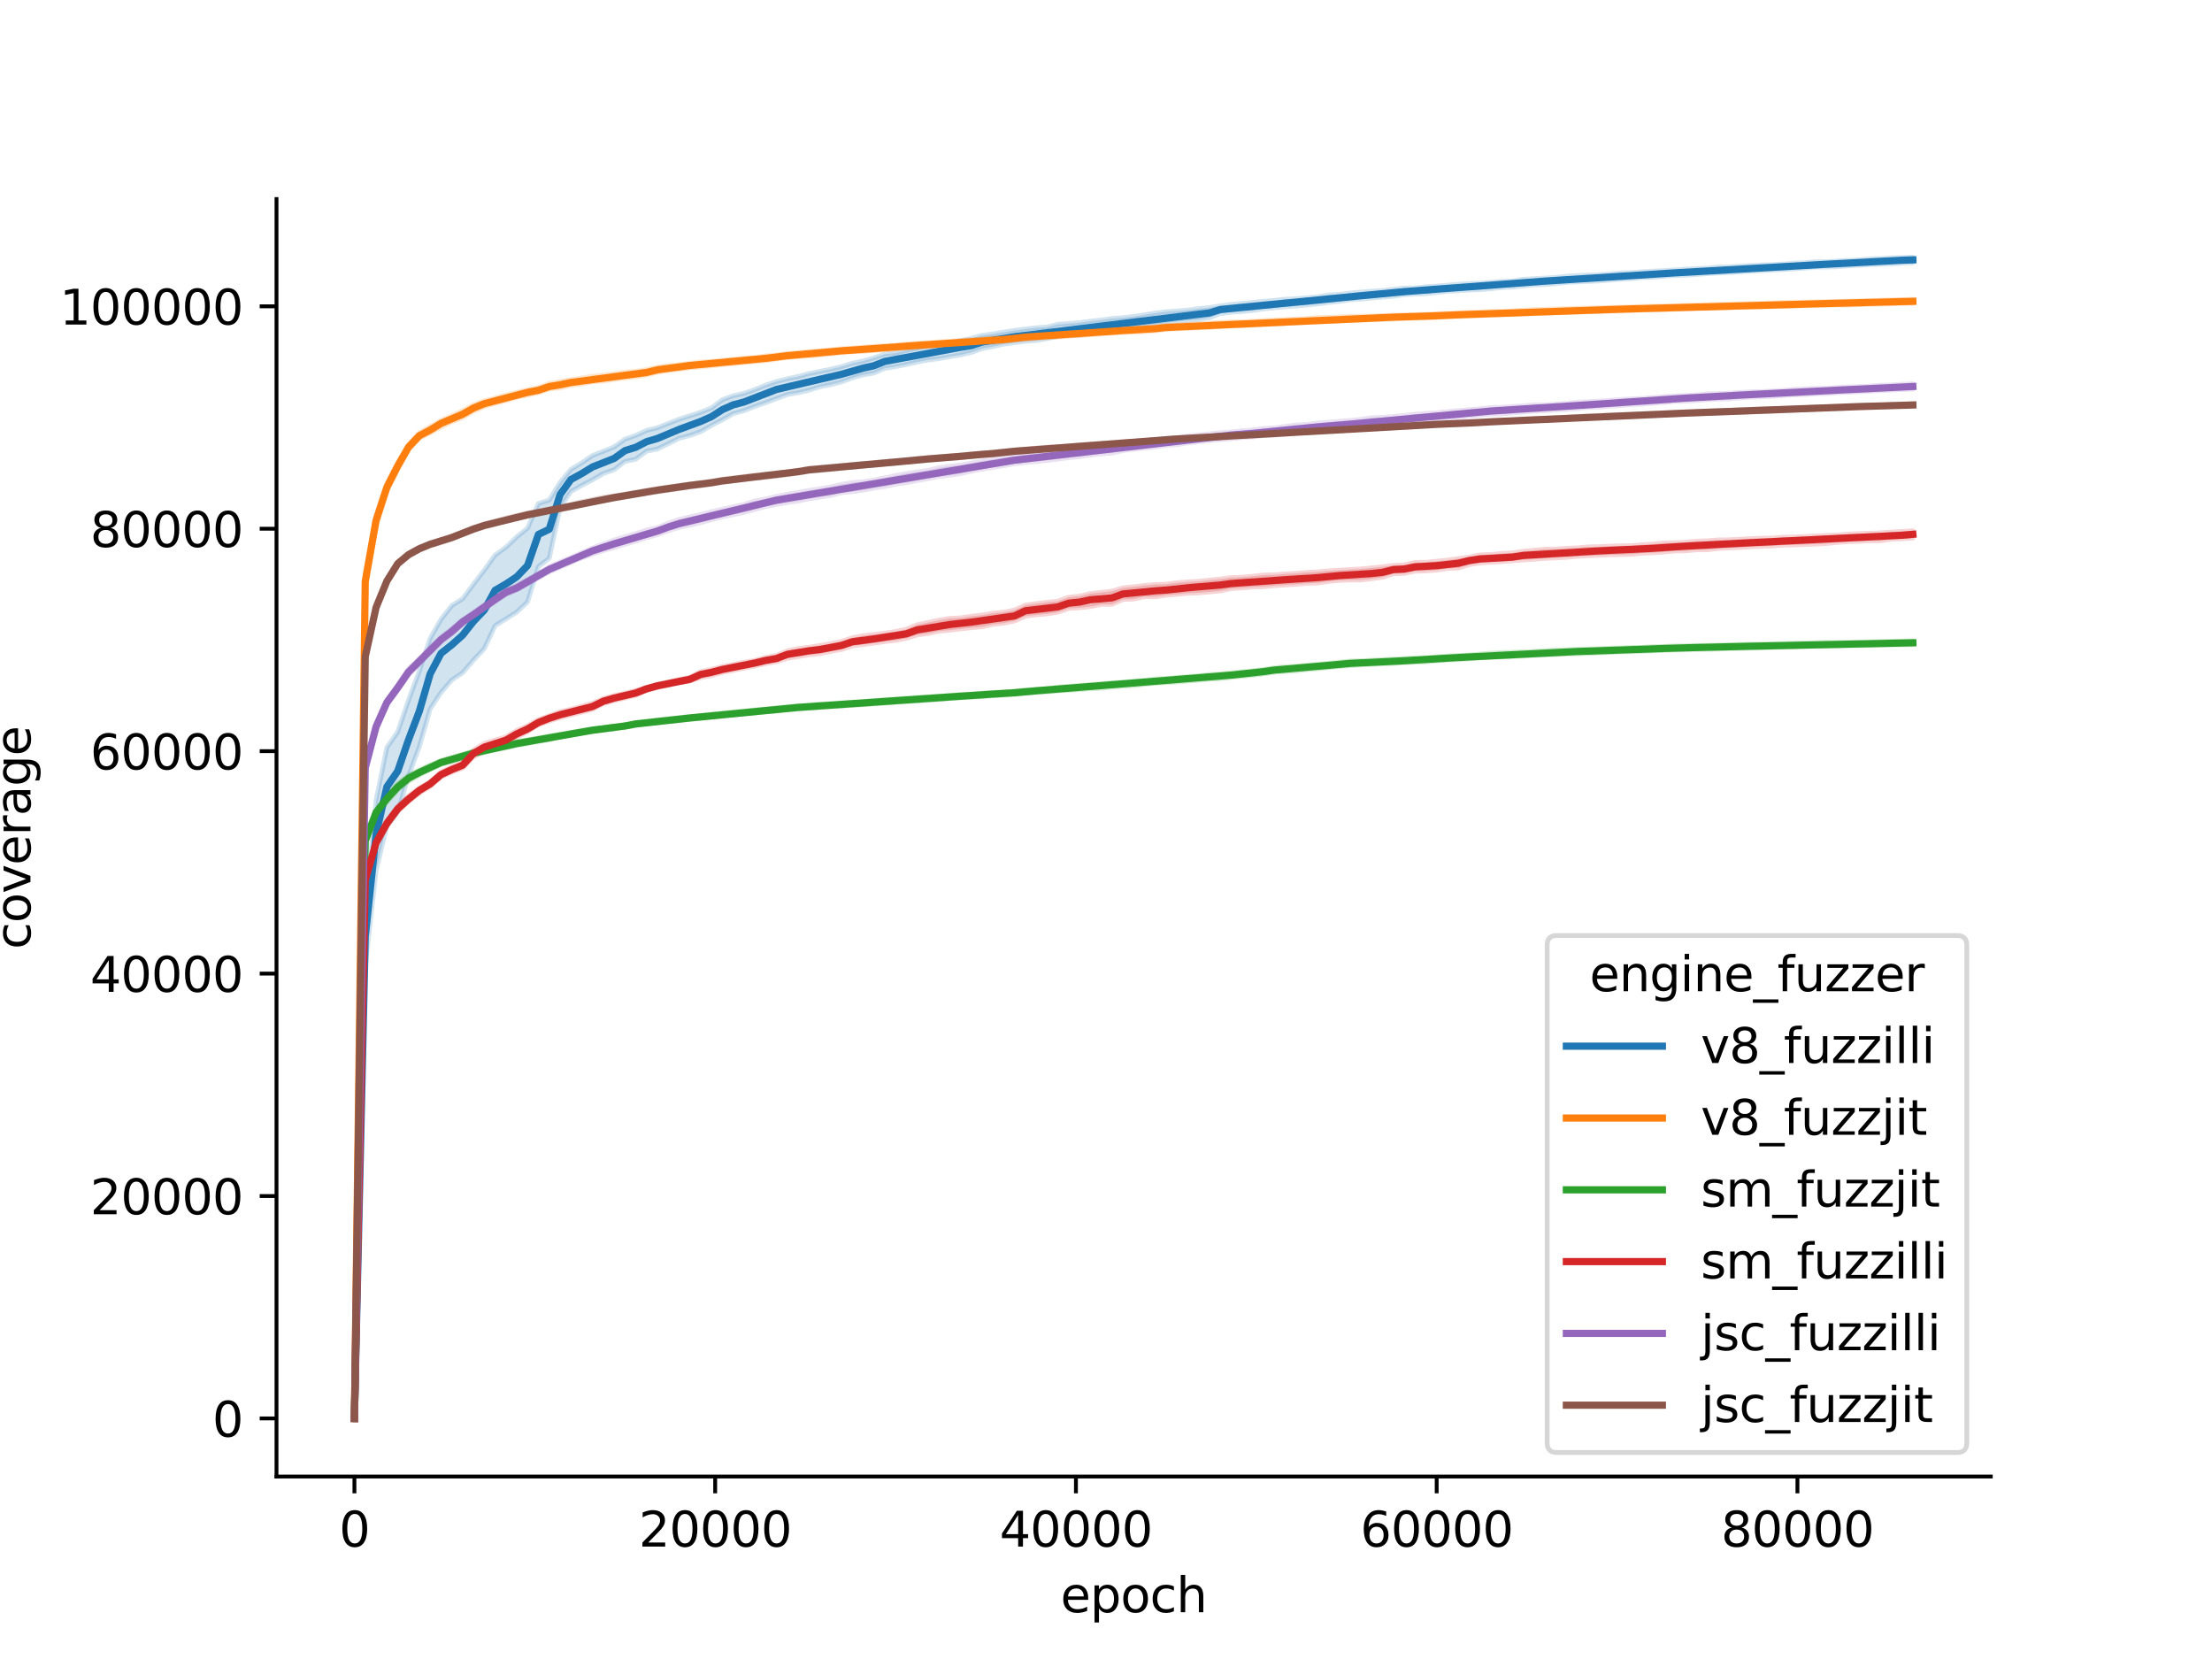 <?xml version="1.0" encoding="utf-8" standalone="no"?>
<!DOCTYPE svg PUBLIC "-//W3C//DTD SVG 1.1//EN"
  "http://www.w3.org/Graphics/SVG/1.1/DTD/svg11.dtd">
<svg xmlns:xlink="http://www.w3.org/1999/xlink" width="460.8pt" height="345.6pt" viewBox="0 0 460.8 345.6" xmlns="http://www.w3.org/2000/svg" version="1.1">
 <defs>
  <style type="text/css">*{stroke-linejoin: round; stroke-linecap: butt}</style>
 </defs>
 <g id="figure_1">
  <g id="patch_1">
   <path d="M 0 345.6 
L 460.8 345.6 
L 460.8 0 
L 0 0 
z
" style="fill: #ffffff"/>
  </g>
  <g id="axes_1">
   <g id="patch_2">
    <path d="M 57.6 307.584 
L 414.72 307.584 
L 414.72 41.472 
L 57.6 41.472 
z
" style="fill: #ffffff"/>
   </g>
   <g id="PolyCollection_1">
    <defs>
     <path id="m3157e9c6c7" d="M 73.833 -50.112 
L 73.833 -50.112 
L 76.087 -144.291 
L 78.342 -164.213 
L 80.596 -173.545 
L 82.851 -176.384 
L 85.105 -183.961 
L 87.36 -190.069 
L 89.615 -197.928 
L 91.869 -201.344 
L 94.124 -203.955 
L 96.378 -205.451 
L 98.633 -208.104 
L 100.887 -210.47 
L 103.142 -215.283 
L 105.396 -216.666 
L 107.651 -218.092 
L 109.905 -220.228 
L 112.16 -227.575 
L 114.415 -229.314 
L 116.669 -239.834 
L 118.924 -243.209 
L 121.178 -244.478 
L 123.433 -245.644 
L 125.687 -246.957 
L 127.942 -247.756 
L 130.196 -249.473 
L 132.451 -249.95 
L 134.705 -251.624 
L 136.96 -252.075 
L 139.215 -253.169 
L 141.469 -254.302 
L 143.724 -254.888 
L 145.978 -255.687 
L 148.233 -256.997 
L 150.487 -258.157 
L 152.742 -259.428 
L 154.996 -260.05 
L 157.251 -260.942 
L 159.505 -261.711 
L 161.76 -262.575 
L 164.015 -263.417 
L 166.269 -263.801 
L 168.524 -264.318 
L 170.778 -265.03 
L 173.033 -265.473 
L 175.287 -266.038 
L 177.542 -266.879 
L 179.796 -267.509 
L 182.051 -267.892 
L 184.305 -268.881 
L 186.56 -269.218 
L 188.815 -269.687 
L 191.069 -270.18 
L 193.324 -270.611 
L 195.578 -270.888 
L 197.833 -271.298 
L 200.087 -271.671 
L 202.342 -272.189 
L 204.596 -272.981 
L 206.851 -273.394 
L 209.105 -273.919 
L 211.36 -274.224 
L 213.615 -274.518 
L 215.869 -274.674 
L 218.124 -275.061 
L 220.378 -275.522 
L 222.633 -275.724 
L 224.887 -275.757 
L 227.142 -276.209 
L 229.396 -276.522 
L 231.651 -276.926 
L 233.905 -276.954 
L 236.16 -277.269 
L 238.415 -277.774 
L 240.669 -278.017 
L 242.924 -278.348 
L 245.178 -278.622 
L 247.433 -278.848 
L 249.687 -279.034 
L 251.942 -279.415 
L 254.196 -280.273 
L 256.451 -280.58 
L 258.705 -280.696 
L 260.96 -280.936 
L 263.215 -281.253 
L 265.469 -281.47 
L 267.724 -281.7 
L 269.978 -281.856 
L 272.233 -282.052 
L 274.487 -282.29 
L 276.742 -282.598 
L 278.996 -282.809 
L 281.251 -283.168 
L 283.505 -283.293 
L 285.76 -283.529 
L 288.015 -283.704 
L 290.269 -283.886 
L 292.524 -284.204 
L 294.778 -284.365 
L 297.033 -284.435 
L 299.287 -284.691 
L 301.542 -284.899 
L 303.796 -285.04 
L 306.051 -285.194 
L 308.305 -285.265 
L 310.56 -285.454 
L 312.815 -285.696 
L 315.069 -285.804 
L 317.324 -286.026 
L 319.578 -286.258 
L 321.833 -286.332 
L 324.087 -286.51 
L 326.342 -286.769 
L 328.596 -286.888 
L 330.851 -286.98 
L 333.105 -287.068 
L 335.36 -287.253 
L 337.615 -287.442 
L 339.869 -287.553 
L 342.124 -287.788 
L 344.378 -287.831 
L 346.633 -288.045 
L 348.887 -288.198 
L 351.142 -288.249 
L 353.396 -288.406 
L 355.651 -288.591 
L 357.905 -288.729 
L 360.16 -288.825 
L 362.415 -288.952 
L 364.669 -289.107 
L 366.924 -289.221 
L 369.178 -289.344 
L 371.433 -289.439 
L 373.687 -289.589 
L 375.942 -289.75 
L 378.196 -289.958 
L 380.451 -289.975 
L 382.705 -290.035 
L 384.96 -290.203 
L 387.215 -290.337 
L 389.469 -290.456 
L 391.724 -290.552 
L 393.978 -290.631 
L 396.233 -290.788 
L 398.487 -290.872 
L 398.487 -292.032 
L 398.487 -292.032 
L 396.233 -291.964 
L 393.978 -291.887 
L 391.724 -291.736 
L 389.469 -291.663 
L 387.215 -291.445 
L 384.96 -291.351 
L 382.705 -291.22 
L 380.451 -291.071 
L 378.196 -291.086 
L 375.942 -290.886 
L 373.687 -290.769 
L 371.433 -290.594 
L 369.178 -290.479 
L 366.924 -290.406 
L 364.669 -290.279 
L 362.415 -290.155 
L 360.16 -290.019 
L 357.905 -289.958 
L 355.651 -289.728 
L 353.396 -289.642 
L 351.142 -289.522 
L 348.887 -289.371 
L 346.633 -289.228 
L 344.378 -289.12 
L 342.124 -288.992 
L 339.869 -288.794 
L 337.615 -288.738 
L 335.36 -288.525 
L 333.105 -288.375 
L 330.851 -288.302 
L 328.596 -288.208 
L 326.342 -288.044 
L 324.087 -287.814 
L 321.833 -287.665 
L 319.578 -287.538 
L 317.324 -287.422 
L 315.069 -287.05 
L 312.815 -286.983 
L 310.56 -286.776 
L 308.305 -286.609 
L 306.051 -286.54 
L 303.796 -286.381 
L 301.542 -286.191 
L 299.287 -286.004 
L 297.033 -285.863 
L 294.778 -285.611 
L 292.524 -285.593 
L 290.269 -285.329 
L 288.015 -285.077 
L 285.76 -284.935 
L 283.505 -284.76 
L 281.251 -284.553 
L 278.996 -284.278 
L 276.742 -284.149 
L 274.487 -283.76 
L 272.233 -283.566 
L 269.978 -283.366 
L 267.724 -283.267 
L 265.469 -283.015 
L 263.215 -282.813 
L 260.96 -282.593 
L 258.705 -282.393 
L 256.451 -282.184 
L 254.196 -281.869 
L 251.942 -281.527 
L 249.687 -281.29 
L 247.433 -280.996 
L 245.178 -280.81 
L 242.924 -280.649 
L 240.669 -280.365 
L 238.415 -280.023 
L 236.16 -279.672 
L 233.905 -279.403 
L 231.651 -279.245 
L 229.396 -278.922 
L 227.142 -278.688 
L 224.887 -278.386 
L 222.633 -278.193 
L 220.378 -278.04 
L 218.124 -277.46 
L 215.869 -277.324 
L 213.615 -277.047 
L 211.36 -276.771 
L 209.105 -276.414 
L 206.851 -276.023 
L 204.596 -275.739 
L 202.342 -275.109 
L 200.087 -274.661 
L 197.833 -274.134 
L 195.578 -273.735 
L 193.324 -273.521 
L 191.069 -273.088 
L 188.815 -272.585 
L 186.56 -272.06 
L 184.305 -271.833 
L 182.051 -271.041 
L 179.796 -270.381 
L 177.542 -269.92 
L 175.287 -269.215 
L 173.033 -268.687 
L 170.778 -268.219 
L 168.524 -267.772 
L 166.269 -267.157 
L 164.015 -266.7 
L 161.76 -266.118 
L 159.505 -265.365 
L 157.251 -264.456 
L 154.996 -263.644 
L 152.742 -263.15 
L 150.487 -262.33 
L 148.233 -260.627 
L 145.978 -259.726 
L 143.724 -258.989 
L 141.469 -258.275 
L 139.215 -257.395 
L 136.96 -256.49 
L 134.705 -255.942 
L 132.451 -254.893 
L 130.196 -254.113 
L 127.942 -252.501 
L 125.687 -251.587 
L 123.433 -250.712 
L 121.178 -249.17 
L 118.924 -247.813 
L 116.669 -245.069 
L 114.415 -241.421 
L 112.16 -240.716 
L 109.905 -235.587 
L 107.651 -233.75 
L 105.396 -231.6 
L 103.142 -229.966 
L 100.887 -226.839 
L 98.633 -223.904 
L 96.378 -220.87 
L 94.124 -219.445 
L 91.869 -216.575 
L 89.615 -212.606 
L 87.36 -205.806 
L 85.105 -199.741 
L 82.851 -193.118 
L 80.596 -189.893 
L 78.342 -178.884 
L 76.087 -156.322 
L 73.833 -50.112 
z
" style="stroke: #1f77b4; stroke-opacity: 0.2"/>
    </defs>
    <g clip-path="url(#p38ffa5e963)">
     <use xlink:href="#m3157e9c6c7" x="0" y="345.6" style="fill: #1f77b4; fill-opacity: 0.2; stroke: #1f77b4; stroke-opacity: 0.2"/>
    </g>
   </g>
   <g id="PolyCollection_2">
    <defs>
     <path id="m651f2cab78" d="M 73.833 -50.112 
L 73.833 -50.112 
L 76.087 -222.933 
L 78.342 -235.97 
L 80.596 -243.267 
L 82.851 -247.78 
L 85.105 -251.908 
L 87.36 -254.29 
L 89.615 -255.404 
L 91.869 -256.661 
L 94.124 -257.737 
L 96.378 -258.609 
L 98.633 -259.914 
L 100.887 -260.913 
L 103.142 -261.568 
L 105.396 -262.142 
L 107.651 -262.823 
L 109.905 -263.298 
L 112.16 -263.813 
L 114.415 -264.542 
L 116.669 -264.825 
L 118.924 -265.336 
L 121.178 -265.598 
L 123.433 -266.083 
L 125.687 -266.222 
L 127.942 -266.557 
L 130.196 -266.856 
L 132.451 -267.11 
L 134.705 -267.443 
L 136.96 -268.045 
L 139.215 -268.404 
L 141.469 -268.676 
L 143.724 -268.997 
L 145.978 -269.15 
L 148.233 -269.376 
L 150.487 -269.637 
L 152.742 -269.831 
L 154.996 -270.091 
L 157.251 -270.286 
L 159.505 -270.48 
L 161.76 -270.806 
L 164.015 -271.105 
L 166.269 -271.302 
L 168.524 -271.433 
L 170.778 -271.62 
L 173.033 -271.881 
L 175.287 -272.155 
L 177.542 -272.313 
L 179.796 -272.401 
L 182.051 -272.592 
L 184.305 -272.731 
L 186.56 -272.869 
L 188.815 -273.084 
L 191.069 -273.262 
L 193.324 -273.411 
L 195.578 -273.504 
L 197.833 -273.704 
L 200.087 -273.815 
L 202.342 -274.004 
L 204.596 -274.109 
L 206.851 -274.291 
L 209.105 -274.454 
L 211.36 -274.732 
L 213.615 -274.879 
L 215.869 -275.103 
L 218.124 -275.276 
L 220.378 -275.394 
L 222.633 -275.568 
L 224.887 -275.704 
L 227.142 -275.847 
L 229.396 -276.025 
L 231.651 -276.204 
L 233.905 -276.335 
L 236.16 -276.427 
L 238.415 -276.519 
L 240.669 -276.702 
L 242.924 -276.995 
L 245.178 -277.1 
L 247.433 -277.184 
L 249.687 -277.324 
L 251.942 -277.381 
L 254.196 -277.575 
L 256.451 -277.69 
L 258.705 -277.76 
L 260.96 -277.822 
L 263.215 -277.963 
L 265.469 -278.089 
L 267.724 -278.211 
L 269.978 -278.315 
L 272.233 -278.428 
L 274.487 -278.562 
L 276.742 -278.643 
L 278.996 -278.783 
L 281.251 -278.859 
L 283.505 -278.925 
L 285.76 -278.988 
L 288.015 -279.081 
L 290.269 -279.126 
L 292.524 -279.211 
L 294.778 -279.298 
L 297.033 -279.383 
L 299.287 -279.463 
L 301.542 -279.619 
L 303.796 -279.649 
L 306.051 -279.779 
L 308.305 -279.833 
L 310.56 -279.983 
L 312.815 -280.023 
L 315.069 -280.071 
L 317.324 -280.239 
L 319.578 -280.351 
L 321.833 -280.37 
L 324.087 -280.489 
L 326.342 -280.5 
L 328.596 -280.589 
L 330.851 -280.654 
L 333.105 -280.691 
L 335.36 -280.774 
L 337.615 -280.81 
L 339.869 -280.916 
L 342.124 -281.009 
L 344.378 -281.077 
L 346.633 -281.086 
L 348.887 -281.192 
L 351.142 -281.261 
L 353.396 -281.328 
L 355.651 -281.346 
L 357.905 -281.443 
L 360.16 -281.51 
L 362.415 -281.629 
L 364.669 -281.632 
L 366.924 -281.624 
L 369.178 -281.722 
L 371.433 -281.784 
L 373.687 -281.852 
L 375.942 -281.918 
L 378.196 -281.963 
L 380.451 -281.969 
L 382.705 -282.075 
L 384.96 -282.024 
L 387.215 -282.114 
L 389.469 -282.204 
L 391.724 -282.264 
L 393.978 -282.322 
L 396.233 -282.393 
L 398.487 -282.425 
L 398.487 -283.248 
L 398.487 -283.248 
L 396.233 -283.174 
L 393.978 -283.135 
L 391.724 -283.049 
L 389.469 -282.988 
L 387.215 -282.924 
L 384.96 -282.853 
L 382.705 -282.835 
L 380.451 -282.756 
L 378.196 -282.718 
L 375.942 -282.684 
L 373.687 -282.631 
L 371.433 -282.587 
L 369.178 -282.514 
L 366.924 -282.426 
L 364.669 -282.356 
L 362.415 -282.328 
L 360.16 -282.275 
L 357.905 -282.206 
L 355.651 -282.129 
L 353.396 -282.068 
L 351.142 -282 
L 348.887 -281.909 
L 346.633 -281.844 
L 344.378 -281.816 
L 342.124 -281.749 
L 339.869 -281.666 
L 337.615 -281.576 
L 335.36 -281.545 
L 333.105 -281.473 
L 330.851 -281.416 
L 328.596 -281.379 
L 326.342 -281.309 
L 324.087 -281.232 
L 321.833 -281.17 
L 319.578 -281.115 
L 317.324 -281.004 
L 315.069 -280.84 
L 312.815 -280.763 
L 310.56 -280.732 
L 308.305 -280.601 
L 306.051 -280.529 
L 303.796 -280.413 
L 301.542 -280.35 
L 299.287 -280.257 
L 297.033 -280.119 
L 294.778 -280.043 
L 292.524 -280 
L 290.269 -279.954 
L 288.015 -279.835 
L 285.76 -279.759 
L 283.505 -279.718 
L 281.251 -279.693 
L 278.996 -279.578 
L 276.742 -279.507 
L 274.487 -279.439 
L 272.233 -279.264 
L 269.978 -279.146 
L 267.724 -279.069 
L 265.469 -278.922 
L 263.215 -278.842 
L 260.96 -278.689 
L 258.705 -278.56 
L 256.451 -278.523 
L 254.196 -278.448 
L 251.942 -278.259 
L 249.687 -278.126 
L 247.433 -278.037 
L 245.178 -277.888 
L 242.924 -277.826 
L 240.669 -277.55 
L 238.415 -277.348 
L 236.16 -277.299 
L 233.905 -277.183 
L 231.651 -277.066 
L 229.396 -276.854 
L 227.142 -276.757 
L 224.887 -276.61 
L 222.633 -276.494 
L 220.378 -276.303 
L 218.124 -276.143 
L 215.869 -275.983 
L 213.615 -275.807 
L 211.36 -275.588 
L 209.105 -275.319 
L 206.851 -275.169 
L 204.596 -274.973 
L 202.342 -274.807 
L 200.087 -274.673 
L 197.833 -274.524 
L 195.578 -274.37 
L 193.324 -274.23 
L 191.069 -274.09 
L 188.815 -273.881 
L 186.56 -273.679 
L 184.305 -273.556 
L 182.051 -273.415 
L 179.796 -273.269 
L 177.542 -273.095 
L 175.287 -272.964 
L 173.033 -272.734 
L 170.778 -272.509 
L 168.524 -272.352 
L 166.269 -272.119 
L 164.015 -271.975 
L 161.76 -271.653 
L 159.505 -271.467 
L 157.251 -271.132 
L 154.996 -270.988 
L 152.742 -270.751 
L 150.487 -270.539 
L 148.233 -270.295 
L 145.978 -270.194 
L 143.724 -269.934 
L 141.469 -269.652 
L 139.215 -269.425 
L 136.96 -269.098 
L 134.705 -268.613 
L 132.451 -268.265 
L 130.196 -268.07 
L 127.942 -267.71 
L 125.687 -267.447 
L 123.433 -267.233 
L 121.178 -266.852 
L 118.924 -266.508 
L 116.669 -266.108 
L 114.415 -265.709 
L 112.16 -264.86 
L 109.905 -264.41 
L 107.651 -263.872 
L 105.396 -263.302 
L 103.142 -262.668 
L 100.887 -262.095 
L 98.633 -261.252 
L 96.378 -260.032 
L 94.124 -259.009 
L 91.869 -257.994 
L 89.615 -256.72 
L 87.36 -255.456 
L 85.105 -253 
L 82.851 -249.294 
L 80.596 -244.931 
L 78.342 -238.188 
L 76.087 -226 
L 73.833 -50.112 
z
" style="stroke: #ff7f0e; stroke-opacity: 0.2"/>
    </defs>
    <g clip-path="url(#p38ffa5e963)">
     <use xlink:href="#m651f2cab78" x="0" y="345.6" style="fill: #ff7f0e; fill-opacity: 0.2; stroke: #ff7f0e; stroke-opacity: 0.2"/>
    </g>
   </g>
   <g id="PolyCollection_3">
    <defs>
     <path id="m114d3b8a37" d="M 73.833 -50.112 
L 73.833 -50.112 
L 76.087 -170.118 
L 78.342 -175.767 
L 80.596 -178.476 
L 82.851 -181.03 
L 85.105 -182.835 
L 87.36 -184.141 
L 89.615 -185.306 
L 91.869 -186.356 
L 94.124 -186.998 
L 96.378 -187.696 
L 98.633 -188.349 
L 100.887 -188.9 
L 103.142 -189.381 
L 105.396 -189.805 
L 107.651 -190.314 
L 109.905 -190.705 
L 112.16 -191.149 
L 114.415 -191.501 
L 116.669 -192.097 
L 118.924 -192.501 
L 121.178 -192.878 
L 123.433 -193.198 
L 125.687 -193.496 
L 127.942 -193.82 
L 130.196 -194.121 
L 132.451 -194.51 
L 134.705 -194.76 
L 136.96 -195.032 
L 139.215 -195.277 
L 141.469 -195.491 
L 143.724 -195.764 
L 145.978 -195.93 
L 148.233 -196.209 
L 150.487 -196.435 
L 152.742 -196.672 
L 154.996 -196.905 
L 157.251 -197.094 
L 159.505 -197.305 
L 161.76 -197.498 
L 164.015 -197.742 
L 166.269 -197.873 
L 168.524 -198.066 
L 170.778 -198.233 
L 173.033 -198.378 
L 175.287 -198.523 
L 177.542 -198.652 
L 179.796 -198.789 
L 182.051 -198.958 
L 184.305 -199.132 
L 186.56 -199.318 
L 188.815 -199.416 
L 191.069 -199.589 
L 193.324 -199.716 
L 195.578 -199.888 
L 197.833 -200.1 
L 200.087 -200.237 
L 202.342 -200.361 
L 204.596 -200.525 
L 206.851 -200.65 
L 209.105 -200.765 
L 211.36 -200.947 
L 213.615 -201.169 
L 215.869 -201.351 
L 218.124 -201.483 
L 220.378 -201.698 
L 222.633 -201.824 
L 224.887 -201.947 
L 227.142 -202.149 
L 229.396 -202.22 
L 231.651 -202.472 
L 233.905 -202.667 
L 236.16 -202.774 
L 238.415 -203.052 
L 240.669 -203.279 
L 242.924 -203.412 
L 245.178 -203.534 
L 247.433 -203.717 
L 249.687 -203.897 
L 251.942 -204.124 
L 254.196 -204.209 
L 256.451 -204.495 
L 258.705 -204.725 
L 260.96 -204.933 
L 263.215 -205.191 
L 265.469 -205.561 
L 267.724 -205.716 
L 269.978 -205.855 
L 272.233 -206.121 
L 274.487 -206.291 
L 276.742 -206.546 
L 278.996 -206.764 
L 281.251 -206.928 
L 283.505 -207.076 
L 285.76 -207.196 
L 288.015 -207.312 
L 290.269 -207.397 
L 292.524 -207.554 
L 294.778 -207.659 
L 297.033 -207.722 
L 299.287 -207.954 
L 301.542 -208.123 
L 303.796 -208.183 
L 306.051 -208.354 
L 308.305 -208.53 
L 310.56 -208.657 
L 312.815 -208.743 
L 315.069 -208.864 
L 317.324 -208.933 
L 319.578 -209.056 
L 321.833 -209.161 
L 324.087 -209.274 
L 326.342 -209.384 
L 328.596 -209.425 
L 330.851 -209.477 
L 333.105 -209.612 
L 335.36 -209.698 
L 337.615 -209.816 
L 339.869 -209.834 
L 342.124 -209.943 
L 344.378 -210.008 
L 346.633 -210.116 
L 348.887 -210.194 
L 351.142 -210.252 
L 353.396 -210.321 
L 355.651 -210.334 
L 357.905 -210.393 
L 360.16 -210.473 
L 362.415 -210.517 
L 364.669 -210.592 
L 366.924 -210.613 
L 369.178 -210.736 
L 371.433 -210.824 
L 373.687 -210.845 
L 375.942 -210.943 
L 378.196 -211.007 
L 380.451 -211.016 
L 382.705 -211.034 
L 384.96 -211.11 
L 387.215 -211.118 
L 389.469 -211.172 
L 391.724 -211.228 
L 393.978 -211.28 
L 396.233 -211.294 
L 398.487 -211.337 
L 398.487 -212.078 
L 398.487 -212.078 
L 396.233 -212.018 
L 393.978 -212.031 
L 391.724 -211.955 
L 389.469 -211.875 
L 387.215 -211.841 
L 384.96 -211.818 
L 382.705 -211.761 
L 380.451 -211.776 
L 378.196 -211.716 
L 375.942 -211.672 
L 373.687 -211.587 
L 371.433 -211.554 
L 369.178 -211.486 
L 366.924 -211.421 
L 364.669 -211.416 
L 362.415 -211.334 
L 360.16 -211.273 
L 357.905 -211.21 
L 355.651 -211.155 
L 353.396 -211.118 
L 351.142 -211.066 
L 348.887 -211.041 
L 346.633 -210.935 
L 344.378 -210.884 
L 342.124 -210.747 
L 339.869 -210.723 
L 337.615 -210.614 
L 335.36 -210.588 
L 333.105 -210.44 
L 330.851 -210.417 
L 328.596 -210.337 
L 326.342 -210.245 
L 324.087 -210.165 
L 321.833 -210.071 
L 319.578 -209.9 
L 317.324 -209.804 
L 315.069 -209.729 
L 312.815 -209.626 
L 310.56 -209.536 
L 308.305 -209.351 
L 306.051 -209.146 
L 303.796 -209.048 
L 301.542 -208.956 
L 299.287 -208.771 
L 297.033 -208.591 
L 294.778 -208.556 
L 292.524 -208.423 
L 290.269 -208.275 
L 288.015 -208.184 
L 285.76 -208.056 
L 283.505 -207.953 
L 281.251 -207.895 
L 278.996 -207.65 
L 276.742 -207.443 
L 274.487 -207.222 
L 272.233 -207.027 
L 269.978 -206.788 
L 267.724 -206.7 
L 265.469 -206.472 
L 263.215 -206.125 
L 260.96 -205.867 
L 258.705 -205.651 
L 256.451 -205.443 
L 254.196 -205.205 
L 251.942 -205.088 
L 249.687 -204.789 
L 247.433 -204.636 
L 245.178 -204.464 
L 242.924 -204.248 
L 240.669 -204.176 
L 238.415 -203.868 
L 236.16 -203.679 
L 233.905 -203.502 
L 231.651 -203.344 
L 229.396 -203.142 
L 227.142 -202.975 
L 224.887 -202.83 
L 222.633 -202.652 
L 220.378 -202.469 
L 218.124 -202.163 
L 215.869 -202.011 
L 213.615 -201.89 
L 211.36 -201.603 
L 209.105 -201.472 
L 206.851 -201.344 
L 204.596 -201.203 
L 202.342 -201.033 
L 200.087 -200.928 
L 197.833 -200.716 
L 195.578 -200.566 
L 193.324 -200.444 
L 191.069 -200.293 
L 188.815 -200.16 
L 186.56 -200 
L 184.305 -199.82 
L 182.051 -199.632 
L 179.796 -199.491 
L 177.542 -199.335 
L 175.287 -199.182 
L 173.033 -199.052 
L 170.778 -198.911 
L 168.524 -198.722 
L 166.269 -198.539 
L 164.015 -198.373 
L 161.76 -198.131 
L 159.505 -197.927 
L 157.251 -197.72 
L 154.996 -197.479 
L 152.742 -197.289 
L 150.487 -197.022 
L 148.233 -196.808 
L 145.978 -196.563 
L 143.724 -196.342 
L 141.469 -196.105 
L 139.215 -195.872 
L 136.96 -195.614 
L 134.705 -195.321 
L 132.451 -195.065 
L 130.196 -194.59 
L 127.942 -194.352 
L 125.687 -194.023 
L 123.433 -193.751 
L 121.178 -193.416 
L 118.924 -193.022 
L 116.669 -192.649 
L 114.415 -192.276 
L 112.16 -191.877 
L 109.905 -191.477 
L 107.651 -191.124 
L 105.396 -190.533 
L 103.142 -190.178 
L 100.887 -189.637 
L 98.633 -189.113 
L 96.378 -188.488 
L 94.124 -187.816 
L 91.869 -187.195 
L 89.615 -186.218 
L 87.36 -185.236 
L 85.105 -184.084 
L 82.851 -182.378 
L 80.596 -179.916 
L 78.342 -176.901 
L 76.087 -170.716 
L 73.833 -50.112 
z
" style="stroke: #2ca02c; stroke-opacity: 0.2"/>
    </defs>
    <g clip-path="url(#p38ffa5e963)">
     <use xlink:href="#m114d3b8a37" x="0" y="345.6" style="fill: #2ca02c; fill-opacity: 0.2; stroke: #2ca02c; stroke-opacity: 0.2"/>
    </g>
   </g>
   <g id="PolyCollection_4">
    <defs>
     <path id="med8c288712" d="M 73.833 -50.112 
L 73.833 -50.112 
L 76.087 -161.366 
L 78.342 -169.544 
L 80.596 -173.446 
L 82.851 -176.598 
L 85.105 -178.612 
L 87.36 -180.396 
L 89.615 -181.805 
L 91.869 -183.74 
L 94.124 -184.76 
L 96.378 -185.584 
L 98.633 -187.941 
L 100.887 -189.127 
L 103.142 -189.885 
L 105.396 -190.718 
L 107.651 -192.029 
L 109.905 -193.197 
L 112.16 -194.613 
L 114.415 -195.405 
L 116.669 -196.106 
L 118.924 -196.672 
L 121.178 -197.236 
L 123.433 -197.847 
L 125.687 -199.007 
L 127.942 -199.675 
L 130.196 -200.18 
L 132.451 -200.738 
L 134.705 -201.789 
L 136.96 -202.364 
L 139.215 -202.849 
L 141.469 -203.357 
L 143.724 -203.72 
L 145.978 -204.457 
L 148.233 -204.868 
L 150.487 -205.542 
L 152.742 -205.957 
L 154.996 -206.415 
L 157.251 -206.861 
L 159.505 -207.375 
L 161.76 -207.77 
L 164.015 -208.481 
L 166.269 -208.826 
L 168.524 -209.198 
L 170.778 -209.445 
L 173.033 -209.902 
L 175.287 -210.298 
L 177.542 -211.053 
L 179.796 -211.342 
L 182.051 -211.63 
L 184.305 -211.959 
L 186.56 -212.204 
L 188.815 -212.643 
L 191.069 -213.328 
L 193.324 -213.65 
L 195.578 -214.121 
L 197.833 -214.333 
L 200.087 -214.602 
L 202.342 -214.842 
L 204.596 -215.033 
L 206.851 -215.547 
L 209.105 -215.787 
L 211.36 -216.254 
L 213.615 -217.234 
L 215.869 -217.533 
L 218.124 -217.729 
L 220.378 -218.085 
L 222.633 -218.866 
L 224.887 -218.99 
L 227.142 -219.238 
L 229.396 -219.713 
L 231.651 -219.723 
L 233.905 -220.722 
L 236.16 -220.814 
L 238.415 -221.302 
L 240.669 -221.273 
L 242.924 -221.617 
L 245.178 -221.796 
L 247.433 -222.029 
L 249.687 -222.101 
L 251.942 -222.301 
L 254.196 -222.515 
L 256.451 -222.986 
L 258.705 -223.128 
L 260.96 -223.315 
L 263.215 -223.389 
L 265.469 -223.603 
L 267.724 -223.744 
L 269.978 -223.9 
L 272.233 -224.105 
L 274.487 -224.164 
L 276.742 -224.478 
L 278.996 -224.699 
L 281.251 -224.764 
L 283.505 -224.785 
L 285.76 -225.054 
L 288.015 -225.354 
L 290.269 -226.079 
L 292.524 -226.16 
L 294.778 -226.614 
L 297.033 -226.669 
L 299.287 -226.843 
L 301.542 -227.19 
L 303.796 -227.268 
L 306.051 -227.98 
L 308.305 -228.345 
L 310.56 -228.497 
L 312.815 -228.595 
L 315.069 -228.79 
L 317.324 -228.966 
L 319.578 -229.111 
L 321.833 -229.284 
L 324.087 -229.4 
L 326.342 -229.503 
L 328.596 -229.718 
L 330.851 -229.848 
L 333.105 -229.93 
L 335.36 -230.047 
L 337.615 -230.082 
L 339.869 -230.143 
L 342.124 -230.38 
L 344.378 -230.46 
L 346.633 -230.615 
L 348.887 -230.826 
L 351.142 -230.853 
L 353.396 -231.075 
L 355.651 -231.072 
L 357.905 -231.36 
L 360.16 -231.459 
L 362.415 -231.556 
L 364.669 -231.7 
L 366.924 -231.798 
L 369.178 -231.877 
L 371.433 -232.05 
L 373.687 -232.091 
L 375.942 -232.179 
L 378.196 -232.255 
L 380.451 -232.387 
L 382.705 -232.606 
L 384.96 -232.763 
L 387.215 -232.839 
L 389.469 -232.941 
L 391.724 -232.942 
L 393.978 -233.297 
L 396.233 -233.371 
L 398.487 -233.521 
L 398.487 -235.02 
L 398.487 -235.02 
L 396.233 -234.892 
L 393.978 -234.775 
L 391.724 -234.588 
L 389.469 -234.503 
L 387.215 -234.445 
L 384.96 -234.334 
L 382.705 -234.144 
L 380.451 -234.05 
L 378.196 -233.945 
L 375.942 -233.823 
L 373.687 -233.73 
L 371.433 -233.697 
L 369.178 -233.506 
L 366.924 -233.481 
L 364.669 -233.388 
L 362.415 -233.261 
L 360.16 -233.147 
L 357.905 -233.113 
L 355.651 -232.94 
L 353.396 -232.862 
L 351.142 -232.64 
L 348.887 -232.541 
L 346.633 -232.486 
L 344.378 -232.251 
L 342.124 -232.118 
L 339.869 -231.918 
L 337.615 -231.89 
L 335.36 -231.827 
L 333.105 -231.714 
L 330.851 -231.671 
L 328.596 -231.464 
L 326.342 -231.365 
L 324.087 -231.213 
L 321.833 -231.183 
L 319.578 -230.972 
L 317.324 -230.77 
L 315.069 -230.407 
L 312.815 -230.295 
L 310.56 -230.084 
L 308.305 -230.014 
L 306.051 -229.544 
L 303.796 -229.226 
L 301.542 -228.916 
L 299.287 -228.685 
L 297.033 -228.455 
L 294.778 -228.44 
L 292.524 -227.94 
L 290.269 -227.815 
L 288.015 -227.526 
L 285.76 -227.286 
L 283.505 -227.081 
L 281.251 -226.941 
L 278.996 -226.802 
L 276.742 -226.666 
L 274.487 -226.46 
L 272.233 -226.352 
L 269.978 -226.156 
L 267.724 -226.023 
L 265.469 -225.855 
L 263.215 -225.801 
L 260.96 -225.547 
L 258.705 -225.335 
L 256.451 -225.263 
L 254.196 -224.957 
L 251.942 -224.752 
L 249.687 -224.505 
L 247.433 -224.364 
L 245.178 -224.194 
L 242.924 -223.898 
L 240.669 -223.834 
L 238.415 -223.627 
L 236.16 -223.354 
L 233.905 -223.124 
L 231.651 -222.445 
L 229.396 -222.186 
L 227.142 -221.941 
L 224.887 -221.397 
L 222.633 -221.177 
L 220.378 -220.366 
L 218.124 -220.129 
L 215.869 -219.849 
L 213.615 -219.547 
L 211.36 -218.501 
L 209.105 -218.064 
L 206.851 -217.841 
L 204.596 -217.465 
L 202.342 -217.216 
L 200.087 -216.887 
L 197.833 -216.768 
L 195.578 -216.387 
L 193.324 -215.925 
L 191.069 -215.453 
L 188.815 -214.513 
L 186.56 -214.039 
L 184.305 -213.698 
L 182.051 -213.418 
L 179.796 -213.172 
L 177.542 -212.721 
L 175.287 -211.979 
L 173.033 -211.515 
L 170.778 -211.121 
L 168.524 -210.762 
L 166.269 -210.489 
L 164.015 -210.004 
L 161.76 -209.07 
L 159.505 -208.645 
L 157.251 -208.017 
L 154.996 -207.638 
L 152.742 -207.157 
L 150.487 -206.749 
L 148.233 -206.152 
L 145.978 -205.704 
L 143.724 -204.465 
L 141.469 -204.081 
L 139.215 -203.519 
L 136.96 -203.07 
L 134.705 -202.412 
L 132.451 -201.743 
L 130.196 -201.217 
L 127.942 -200.702 
L 125.687 -200.071 
L 123.433 -199.091 
L 121.178 -198.471 
L 118.924 -197.853 
L 116.669 -197.34 
L 114.415 -196.512 
L 112.16 -195.685 
L 109.905 -194.39 
L 107.651 -193.425 
L 105.396 -192.093 
L 103.142 -191.427 
L 100.887 -190.739 
L 98.633 -189.306 
L 96.378 -186.768 
L 94.124 -185.846 
L 91.869 -184.78 
L 89.615 -182.761 
L 87.36 -181.404 
L 85.105 -179.781 
L 82.851 -177.655 
L 80.596 -174.643 
L 78.342 -170.622 
L 76.087 -163.142 
L 73.833 -50.112 
z
" style="stroke: #d62728; stroke-opacity: 0.2"/>
    </defs>
    <g clip-path="url(#p38ffa5e963)">
     <use xlink:href="#med8c288712" x="0" y="345.6" style="fill: #d62728; fill-opacity: 0.2; stroke: #d62728; stroke-opacity: 0.2"/>
    </g>
   </g>
   <g id="PolyCollection_5">
    <defs>
     <path id="m6438806800" d="M 73.833 -50.112 
L 73.833 -50.112 
L 76.087 -185.036 
L 78.342 -193.533 
L 80.596 -198.725 
L 82.851 -201.786 
L 85.105 -204.981 
L 87.36 -207.248 
L 89.615 -209.643 
L 91.869 -211.85 
L 94.124 -213.583 
L 96.378 -215.573 
L 98.633 -217.014 
L 100.887 -218.683 
L 103.142 -220.264 
L 105.396 -221.728 
L 107.651 -222.692 
L 109.905 -223.924 
L 112.16 -225.197 
L 114.415 -226.463 
L 116.669 -227.442 
L 118.924 -228.452 
L 121.178 -229.374 
L 123.433 -230.162 
L 125.687 -230.918 
L 127.942 -231.528 
L 130.196 -232.222 
L 132.451 -232.853 
L 134.705 -233.606 
L 136.96 -234.216 
L 139.215 -235.044 
L 141.469 -235.746 
L 143.724 -236.197 
L 145.978 -236.73 
L 148.233 -237.36 
L 150.487 -237.926 
L 152.742 -238.385 
L 154.996 -238.864 
L 157.251 -239.475 
L 159.505 -240.102 
L 161.76 -240.501 
L 164.015 -240.935 
L 166.269 -241.229 
L 168.524 -241.697 
L 170.778 -242.048 
L 173.033 -242.382 
L 175.287 -242.97 
L 177.542 -243.184 
L 179.796 -243.485 
L 182.051 -243.932 
L 184.305 -244.256 
L 186.56 -244.741 
L 188.815 -245.045 
L 191.069 -245.506 
L 193.324 -245.906 
L 195.578 -246.356 
L 197.833 -246.594 
L 200.087 -246.948 
L 202.342 -247.449 
L 204.596 -247.877 
L 206.851 -248.232 
L 209.105 -248.601 
L 211.36 -248.991 
L 213.615 -249.259 
L 215.869 -249.464 
L 218.124 -249.696 
L 220.378 -249.968 
L 222.633 -250.256 
L 224.887 -250.47 
L 227.142 -250.799 
L 229.396 -251.069 
L 231.651 -251.228 
L 233.905 -251.741 
L 236.16 -252.032 
L 238.415 -252.282 
L 240.669 -252.461 
L 242.924 -252.831 
L 245.178 -252.963 
L 247.433 -253.343 
L 249.687 -253.582 
L 251.942 -253.811 
L 254.196 -254.031 
L 256.451 -254.217 
L 258.705 -254.446 
L 260.96 -254.596 
L 263.215 -254.874 
L 265.469 -254.936 
L 267.724 -255.201 
L 269.978 -255.542 
L 272.233 -255.676 
L 274.487 -255.89 
L 276.742 -256.138 
L 278.996 -256.325 
L 281.251 -256.487 
L 283.505 -256.691 
L 285.76 -256.923 
L 288.015 -257.141 
L 290.269 -257.377 
L 292.524 -257.62 
L 294.778 -257.801 
L 297.033 -258.007 
L 299.287 -258.192 
L 301.542 -258.386 
L 303.796 -258.575 
L 306.051 -258.862 
L 308.305 -259.102 
L 310.56 -259.346 
L 312.815 -259.365 
L 315.069 -259.62 
L 317.324 -259.761 
L 319.578 -259.951 
L 321.833 -260.044 
L 324.087 -260.192 
L 326.342 -260.316 
L 328.596 -260.5 
L 330.851 -260.733 
L 333.105 -260.77 
L 335.36 -260.99 
L 337.615 -261.139 
L 339.869 -261.299 
L 342.124 -261.43 
L 344.378 -261.585 
L 346.633 -261.769 
L 348.887 -261.977 
L 351.142 -262.025 
L 353.396 -262.162 
L 355.651 -262.346 
L 357.905 -262.449 
L 360.16 -262.525 
L 362.415 -262.697 
L 364.669 -262.879 
L 366.924 -262.935 
L 369.178 -263.03 
L 371.433 -263.176 
L 373.687 -263.356 
L 375.942 -263.385 
L 378.196 -263.573 
L 380.451 -263.616 
L 382.705 -263.794 
L 384.96 -263.901 
L 387.215 -263.967 
L 389.469 -264.114 
L 391.724 -264.223 
L 393.978 -264.338 
L 396.233 -264.476 
L 398.487 -264.546 
L 398.487 -265.641 
L 398.487 -265.641 
L 396.233 -265.543 
L 393.978 -265.409 
L 391.724 -265.341 
L 389.469 -265.176 
L 387.215 -265.064 
L 384.96 -264.993 
L 382.705 -264.886 
L 380.451 -264.707 
L 378.196 -264.694 
L 375.942 -264.584 
L 373.687 -264.481 
L 371.433 -264.26 
L 369.178 -264.13 
L 366.924 -264.018 
L 364.669 -263.983 
L 362.415 -263.851 
L 360.16 -263.689 
L 357.905 -263.6 
L 355.651 -263.558 
L 353.396 -263.324 
L 351.142 -263.207 
L 348.887 -263.121 
L 346.633 -262.986 
L 344.378 -262.784 
L 342.124 -262.585 
L 339.869 -262.517 
L 337.615 -262.359 
L 335.36 -262.204 
L 333.105 -262.032 
L 330.851 -261.913 
L 328.596 -261.81 
L 326.342 -261.573 
L 324.087 -261.429 
L 321.833 -261.254 
L 319.578 -261.24 
L 317.324 -261.046 
L 315.069 -260.914 
L 312.815 -260.749 
L 310.56 -260.691 
L 308.305 -260.439 
L 306.051 -260.249 
L 303.796 -260.054 
L 301.542 -259.842 
L 299.287 -259.602 
L 297.033 -259.485 
L 294.778 -259.313 
L 292.524 -259.036 
L 290.269 -258.824 
L 288.015 -258.655 
L 285.76 -258.564 
L 283.505 -258.224 
L 281.251 -258.019 
L 278.996 -257.836 
L 276.742 -257.631 
L 274.487 -257.479 
L 272.233 -257.167 
L 269.978 -257.068 
L 267.724 -256.767 
L 265.469 -256.448 
L 263.215 -256.333 
L 260.96 -256.018 
L 258.705 -255.858 
L 256.451 -255.603 
L 254.196 -255.456 
L 251.942 -255.208 
L 249.687 -254.981 
L 247.433 -254.756 
L 245.178 -254.422 
L 242.924 -254.304 
L 240.669 -253.986 
L 238.415 -253.732 
L 236.16 -253.532 
L 233.905 -253.242 
L 231.651 -252.846 
L 229.396 -252.661 
L 227.142 -252.389 
L 224.887 -252.065 
L 222.633 -251.866 
L 220.378 -251.664 
L 218.124 -251.316 
L 215.869 -251.095 
L 213.615 -250.916 
L 211.36 -250.601 
L 209.105 -250.235 
L 206.851 -249.854 
L 204.596 -249.562 
L 202.342 -249.137 
L 200.087 -248.722 
L 197.833 -248.465 
L 195.578 -248.144 
L 193.324 -247.604 
L 191.069 -247.305 
L 188.815 -246.947 
L 186.56 -246.536 
L 184.305 -246.045 
L 182.051 -245.593 
L 179.796 -245.229 
L 177.542 -245.056 
L 175.287 -244.691 
L 173.033 -244.149 
L 170.778 -243.764 
L 168.524 -243.422 
L 166.269 -243.029 
L 164.015 -242.634 
L 161.76 -242.199 
L 159.505 -241.652 
L 157.251 -241.234 
L 154.996 -240.518 
L 152.742 -240.004 
L 150.487 -239.522 
L 148.233 -239.006 
L 145.978 -238.431 
L 143.724 -237.928 
L 141.469 -237.389 
L 139.215 -236.618 
L 136.96 -235.669 
L 134.705 -235.189 
L 132.451 -234.432 
L 130.196 -233.787 
L 127.942 -233.123 
L 125.687 -232.282 
L 123.433 -231.428 
L 121.178 -230.451 
L 118.924 -229.447 
L 116.669 -228.545 
L 114.415 -227.507 
L 112.16 -226.137 
L 109.905 -224.895 
L 107.651 -223.677 
L 105.396 -222.711 
L 103.142 -221.171 
L 100.887 -219.601 
L 98.633 -218.08 
L 96.378 -216.483 
L 94.124 -214.648 
L 91.869 -212.863 
L 89.615 -210.776 
L 87.36 -208.367 
L 85.105 -206.315 
L 82.851 -202.902 
L 80.596 -199.841 
L 78.342 -194.893 
L 76.087 -186.366 
L 73.833 -50.112 
z
" style="stroke: #9467bd; stroke-opacity: 0.2"/>
    </defs>
    <g clip-path="url(#p38ffa5e963)">
     <use xlink:href="#m6438806800" x="0" y="345.6" style="fill: #9467bd; fill-opacity: 0.2; stroke: #9467bd; stroke-opacity: 0.2"/>
    </g>
   </g>
   <g id="PolyCollection_6">
    <defs>
     <path id="m05e7dcf02d" d="M 73.833 -50.112 
L 73.833 -50.112 
L 76.087 -208.474 
L 78.342 -218.715 
L 80.596 -224.241 
L 82.851 -227.878 
L 85.105 -229.673 
L 87.36 -230.959 
L 89.615 -231.886 
L 91.869 -232.533 
L 94.124 -233.327 
L 96.378 -234.216 
L 98.633 -235.066 
L 100.887 -235.775 
L 103.142 -236.36 
L 105.396 -237.032 
L 107.651 -237.539 
L 109.905 -238.048 
L 112.16 -238.473 
L 114.415 -238.923 
L 116.669 -239.355 
L 118.924 -239.855 
L 121.178 -240.373 
L 123.433 -240.901 
L 125.687 -241.341 
L 127.942 -241.618 
L 130.196 -242.046 
L 132.451 -242.403 
L 134.705 -242.844 
L 136.96 -243.133 
L 139.215 -243.484 
L 141.469 -243.789 
L 143.724 -244.176 
L 145.978 -244.413 
L 148.233 -244.738 
L 150.487 -245.133 
L 152.742 -245.396 
L 154.996 -245.689 
L 157.251 -245.984 
L 159.505 -246.162 
L 161.76 -246.394 
L 164.015 -246.7 
L 166.269 -247.04 
L 168.524 -247.404 
L 170.778 -247.596 
L 173.033 -247.807 
L 175.287 -248.053 
L 177.542 -248.283 
L 179.796 -248.532 
L 182.051 -248.717 
L 184.305 -248.944 
L 186.56 -249.114 
L 188.815 -249.329 
L 191.069 -249.544 
L 193.324 -249.728 
L 195.578 -249.879 
L 197.833 -250.131 
L 200.087 -250.245 
L 202.342 -250.531 
L 204.596 -250.654 
L 206.851 -250.879 
L 209.105 -251.184 
L 211.36 -251.323 
L 213.615 -251.503 
L 215.869 -251.795 
L 218.124 -252.001 
L 220.378 -252.091 
L 222.633 -252.274 
L 224.887 -252.437 
L 227.142 -252.653 
L 229.396 -252.835 
L 231.651 -252.973 
L 233.905 -253.095 
L 236.16 -253.229 
L 238.415 -253.493 
L 240.669 -253.625 
L 242.924 -253.755 
L 245.178 -253.991 
L 247.433 -254.131 
L 249.687 -254.262 
L 251.942 -254.397 
L 254.196 -254.507 
L 256.451 -254.705 
L 258.705 -254.855 
L 260.96 -254.973 
L 263.215 -255.128 
L 265.469 -255.242 
L 267.724 -255.322 
L 269.978 -255.431 
L 272.233 -255.574 
L 274.487 -255.712 
L 276.742 -255.866 
L 278.996 -255.937 
L 281.251 -256.024 
L 283.505 -256.189 
L 285.76 -256.246 
L 288.015 -256.364 
L 290.269 -256.557 
L 292.524 -256.619 
L 294.778 -256.777 
L 297.033 -256.916 
L 299.287 -257.027 
L 301.542 -257.113 
L 303.796 -257.195 
L 306.051 -257.315 
L 308.305 -257.481 
L 310.56 -257.557 
L 312.815 -257.655 
L 315.069 -257.779 
L 317.324 -257.991 
L 319.578 -258.039 
L 321.833 -258.125 
L 324.087 -258.206 
L 326.342 -258.312 
L 328.596 -258.462 
L 330.851 -258.521 
L 333.105 -258.599 
L 335.36 -258.708 
L 337.615 -258.808 
L 339.869 -258.88 
L 342.124 -258.936 
L 344.378 -259.026 
L 346.633 -259.153 
L 348.887 -259.233 
L 351.142 -259.314 
L 353.396 -259.393 
L 355.651 -259.493 
L 357.905 -259.579 
L 360.16 -259.677 
L 362.415 -259.713 
L 364.669 -259.821 
L 366.924 -259.915 
L 369.178 -259.983 
L 371.433 -260.046 
L 373.687 -260.14 
L 375.942 -260.309 
L 378.196 -260.389 
L 380.451 -260.473 
L 382.705 -260.518 
L 384.96 -260.647 
L 387.215 -260.733 
L 389.469 -260.778 
L 391.724 -260.853 
L 393.978 -260.936 
L 396.233 -261.016 
L 398.487 -261.045 
L 398.487 -261.446 
L 398.487 -261.446 
L 396.233 -261.393 
L 393.978 -261.337 
L 391.724 -261.209 
L 389.469 -261.171 
L 387.215 -261.09 
L 384.96 -261.026 
L 382.705 -260.932 
L 380.451 -260.856 
L 378.196 -260.822 
L 375.942 -260.702 
L 373.687 -260.617 
L 371.433 -260.509 
L 369.178 -260.444 
L 366.924 -260.38 
L 364.669 -260.275 
L 362.415 -260.196 
L 360.16 -260.128 
L 357.905 -260.023 
L 355.651 -259.948 
L 353.396 -259.85 
L 351.142 -259.772 
L 348.887 -259.652 
L 346.633 -259.563 
L 344.378 -259.485 
L 342.124 -259.411 
L 339.869 -259.306 
L 337.615 -259.24 
L 335.36 -259.162 
L 333.105 -259.031 
L 330.851 -258.951 
L 328.596 -258.858 
L 326.342 -258.677 
L 324.087 -258.563 
L 321.833 -258.492 
L 319.578 -258.379 
L 317.324 -258.285 
L 315.069 -258.103 
L 312.815 -258.008 
L 310.56 -257.9 
L 308.305 -257.815 
L 306.051 -257.638 
L 303.796 -257.501 
L 301.542 -257.447 
L 299.287 -257.383 
L 297.033 -257.254 
L 294.778 -257.119 
L 292.524 -256.998 
L 290.269 -256.899 
L 288.015 -256.748 
L 285.76 -256.635 
L 283.505 -256.548 
L 281.251 -256.39 
L 278.996 -256.297 
L 276.742 -256.204 
L 274.487 -256.091 
L 272.233 -255.957 
L 269.978 -255.826 
L 267.724 -255.713 
L 265.469 -255.62 
L 263.215 -255.494 
L 260.96 -255.326 
L 258.705 -255.207 
L 256.451 -255.051 
L 254.196 -254.837 
L 251.942 -254.734 
L 249.687 -254.621 
L 247.433 -254.459 
L 245.178 -254.329 
L 242.924 -254.171 
L 240.669 -254.01 
L 238.415 -253.866 
L 236.16 -253.637 
L 233.905 -253.487 
L 231.651 -253.365 
L 229.396 -253.218 
L 227.142 -253.083 
L 224.887 -252.899 
L 222.633 -252.702 
L 220.378 -252.537 
L 218.124 -252.438 
L 215.869 -252.262 
L 213.615 -252.037 
L 211.36 -251.855 
L 209.105 -251.678 
L 206.851 -251.372 
L 204.596 -251.195 
L 202.342 -251.061 
L 200.087 -250.785 
L 197.833 -250.628 
L 195.578 -250.441 
L 193.324 -250.266 
L 191.069 -250.089 
L 188.815 -249.809 
L 186.56 -249.606 
L 184.305 -249.436 
L 182.051 -249.21 
L 179.796 -249.055 
L 177.542 -248.84 
L 175.287 -248.64 
L 173.033 -248.411 
L 170.778 -248.212 
L 168.524 -248.05 
L 166.269 -247.645 
L 164.015 -247.286 
L 161.76 -247.054 
L 159.505 -246.842 
L 157.251 -246.614 
L 154.996 -246.351 
L 152.742 -246.049 
L 150.487 -245.786 
L 148.233 -245.386 
L 145.978 -245.061 
L 143.724 -244.777 
L 141.469 -244.475 
L 139.215 -244.154 
L 136.96 -243.811 
L 134.705 -243.474 
L 132.451 -243.054 
L 130.196 -242.673 
L 127.942 -242.307 
L 125.687 -242.018 
L 123.433 -241.545 
L 121.178 -241.105 
L 118.924 -240.51 
L 116.669 -240.046 
L 114.415 -239.599 
L 112.16 -239.154 
L 109.905 -238.732 
L 107.651 -238.238 
L 105.396 -237.716 
L 103.142 -237.037 
L 100.887 -236.471 
L 98.633 -235.71 
L 96.378 -234.834 
L 94.124 -233.966 
L 91.869 -233.208 
L 89.615 -232.531 
L 87.36 -231.642 
L 85.105 -230.388 
L 82.851 -228.488 
L 80.596 -224.846 
L 78.342 -219.415 
L 76.087 -209.117 
L 73.833 -50.112 
z
" style="stroke: #8c564b; stroke-opacity: 0.2"/>
    </defs>
    <g clip-path="url(#p38ffa5e963)">
     <use xlink:href="#m05e7dcf02d" x="0" y="345.6" style="fill: #8c564b; fill-opacity: 0.2; stroke: #8c564b; stroke-opacity: 0.2"/>
    </g>
   </g>
   <g id="matplotlib.axis_1">
    <g id="xtick_1">
     <g id="line2d_1">
      <defs>
       <path id="mcf963096f4" d="M 0 0 
L 0 3.5 
" style="stroke: #000000; stroke-width: 0.8"/>
      </defs>
      <g>
       <use xlink:href="#mcf963096f4" x="73.833" y="307.584" style="stroke: #000000; stroke-width: 0.8"/>
      </g>
     </g>
     <g id="text_1">
      <!-- 0 -->
      <g transform="translate(70.651 322.182)scale(0.1 -0.1)">
       <defs>
        <path id="DejaVuSans-30" d="M 2034 4250 
Q 1547 4250 1301 3770 
Q 1056 3291 1056 2328 
Q 1056 1369 1301 889 
Q 1547 409 2034 409 
Q 2525 409 2770 889 
Q 3016 1369 3016 2328 
Q 3016 3291 2770 3770 
Q 2525 4250 2034 4250 
z
M 2034 4750 
Q 2819 4750 3233 4129 
Q 3647 3509 3647 2328 
Q 3647 1150 3233 529 
Q 2819 -91 2034 -91 
Q 1250 -91 836 529 
Q 422 1150 422 2328 
Q 422 3509 836 4129 
Q 1250 4750 2034 4750 
z
" transform="scale(0.016)"/>
       </defs>
       <use xlink:href="#DejaVuSans-30"/>
      </g>
     </g>
    </g>
    <g id="xtick_2">
     <g id="line2d_2">
      <g>
       <use xlink:href="#mcf963096f4" x="148.984" y="307.584" style="stroke: #000000; stroke-width: 0.8"/>
      </g>
     </g>
     <g id="text_2">
      <!-- 20000 -->
      <g transform="translate(133.078 322.182)scale(0.1 -0.1)">
       <defs>
        <path id="DejaVuSans-32" d="M 1228 531 
L 3431 531 
L 3431 0 
L 469 0 
L 469 531 
Q 828 903 1448 1529 
Q 2069 2156 2228 2338 
Q 2531 2678 2651 2914 
Q 2772 3150 2772 3378 
Q 2772 3750 2511 3984 
Q 2250 4219 1831 4219 
Q 1534 4219 1204 4116 
Q 875 4013 500 3803 
L 500 4441 
Q 881 4594 1212 4672 
Q 1544 4750 1819 4750 
Q 2544 4750 2975 4387 
Q 3406 4025 3406 3419 
Q 3406 3131 3298 2873 
Q 3191 2616 2906 2266 
Q 2828 2175 2409 1742 
Q 1991 1309 1228 531 
z
" transform="scale(0.016)"/>
       </defs>
       <use xlink:href="#DejaVuSans-32"/>
       <use xlink:href="#DejaVuSans-30" x="63.623"/>
       <use xlink:href="#DejaVuSans-30" x="127.246"/>
       <use xlink:href="#DejaVuSans-30" x="190.869"/>
       <use xlink:href="#DejaVuSans-30" x="254.492"/>
      </g>
     </g>
    </g>
    <g id="xtick_3">
     <g id="line2d_3">
      <g>
       <use xlink:href="#mcf963096f4" x="224.136" y="307.584" style="stroke: #000000; stroke-width: 0.8"/>
      </g>
     </g>
     <g id="text_3">
      <!-- 40000 -->
      <g transform="translate(208.23 322.182)scale(0.1 -0.1)">
       <defs>
        <path id="DejaVuSans-34" d="M 2419 4116 
L 825 1625 
L 2419 1625 
L 2419 4116 
z
M 2253 4666 
L 3047 4666 
L 3047 1625 
L 3713 1625 
L 3713 1100 
L 3047 1100 
L 3047 0 
L 2419 0 
L 2419 1100 
L 313 1100 
L 313 1709 
L 2253 4666 
z
" transform="scale(0.016)"/>
       </defs>
       <use xlink:href="#DejaVuSans-34"/>
       <use xlink:href="#DejaVuSans-30" x="63.623"/>
       <use xlink:href="#DejaVuSans-30" x="127.246"/>
       <use xlink:href="#DejaVuSans-30" x="190.869"/>
       <use xlink:href="#DejaVuSans-30" x="254.492"/>
      </g>
     </g>
    </g>
    <g id="xtick_4">
     <g id="line2d_4">
      <g>
       <use xlink:href="#mcf963096f4" x="299.287" y="307.584" style="stroke: #000000; stroke-width: 0.8"/>
      </g>
     </g>
     <g id="text_4">
      <!-- 60000 -->
      <g transform="translate(283.381 322.182)scale(0.1 -0.1)">
       <defs>
        <path id="DejaVuSans-36" d="M 2113 2584 
Q 1688 2584 1439 2293 
Q 1191 2003 1191 1497 
Q 1191 994 1439 701 
Q 1688 409 2113 409 
Q 2538 409 2786 701 
Q 3034 994 3034 1497 
Q 3034 2003 2786 2293 
Q 2538 2584 2113 2584 
z
M 3366 4563 
L 3366 3988 
Q 3128 4100 2886 4159 
Q 2644 4219 2406 4219 
Q 1781 4219 1451 3797 
Q 1122 3375 1075 2522 
Q 1259 2794 1537 2939 
Q 1816 3084 2150 3084 
Q 2853 3084 3261 2657 
Q 3669 2231 3669 1497 
Q 3669 778 3244 343 
Q 2819 -91 2113 -91 
Q 1303 -91 875 529 
Q 447 1150 447 2328 
Q 447 3434 972 4092 
Q 1497 4750 2381 4750 
Q 2619 4750 2861 4703 
Q 3103 4656 3366 4563 
z
" transform="scale(0.016)"/>
       </defs>
       <use xlink:href="#DejaVuSans-36"/>
       <use xlink:href="#DejaVuSans-30" x="63.623"/>
       <use xlink:href="#DejaVuSans-30" x="127.246"/>
       <use xlink:href="#DejaVuSans-30" x="190.869"/>
       <use xlink:href="#DejaVuSans-30" x="254.492"/>
      </g>
     </g>
    </g>
    <g id="xtick_5">
     <g id="line2d_5">
      <g>
       <use xlink:href="#mcf963096f4" x="374.439" y="307.584" style="stroke: #000000; stroke-width: 0.8"/>
      </g>
     </g>
     <g id="text_5">
      <!-- 80000 -->
      <g transform="translate(358.533 322.182)scale(0.1 -0.1)">
       <defs>
        <path id="DejaVuSans-38" d="M 2034 2216 
Q 1584 2216 1326 1975 
Q 1069 1734 1069 1313 
Q 1069 891 1326 650 
Q 1584 409 2034 409 
Q 2484 409 2743 651 
Q 3003 894 3003 1313 
Q 3003 1734 2745 1975 
Q 2488 2216 2034 2216 
z
M 1403 2484 
Q 997 2584 770 2862 
Q 544 3141 544 3541 
Q 544 4100 942 4425 
Q 1341 4750 2034 4750 
Q 2731 4750 3128 4425 
Q 3525 4100 3525 3541 
Q 3525 3141 3298 2862 
Q 3072 2584 2669 2484 
Q 3125 2378 3379 2068 
Q 3634 1759 3634 1313 
Q 3634 634 3220 271 
Q 2806 -91 2034 -91 
Q 1263 -91 848 271 
Q 434 634 434 1313 
Q 434 1759 690 2068 
Q 947 2378 1403 2484 
z
M 1172 3481 
Q 1172 3119 1398 2916 
Q 1625 2713 2034 2713 
Q 2441 2713 2670 2916 
Q 2900 3119 2900 3481 
Q 2900 3844 2670 4047 
Q 2441 4250 2034 4250 
Q 1625 4250 1398 4047 
Q 1172 3844 1172 3481 
z
" transform="scale(0.016)"/>
       </defs>
       <use xlink:href="#DejaVuSans-38"/>
       <use xlink:href="#DejaVuSans-30" x="63.623"/>
       <use xlink:href="#DejaVuSans-30" x="127.246"/>
       <use xlink:href="#DejaVuSans-30" x="190.869"/>
       <use xlink:href="#DejaVuSans-30" x="254.492"/>
      </g>
     </g>
    </g>
    <g id="text_6">
     <!-- epoch -->
     <g transform="translate(220.932 335.861)scale(0.1 -0.1)">
      <defs>
       <path id="DejaVuSans-65" d="M 3597 1894 
L 3597 1613 
L 953 1613 
Q 991 1019 1311 708 
Q 1631 397 2203 397 
Q 2534 397 2845 478 
Q 3156 559 3463 722 
L 3463 178 
Q 3153 47 2828 -22 
Q 2503 -91 2169 -91 
Q 1331 -91 842 396 
Q 353 884 353 1716 
Q 353 2575 817 3079 
Q 1281 3584 2069 3584 
Q 2775 3584 3186 3129 
Q 3597 2675 3597 1894 
z
M 3022 2063 
Q 3016 2534 2758 2815 
Q 2500 3097 2075 3097 
Q 1594 3097 1305 2825 
Q 1016 2553 972 2059 
L 3022 2063 
z
" transform="scale(0.016)"/>
       <path id="DejaVuSans-70" d="M 1159 525 
L 1159 -1331 
L 581 -1331 
L 581 3500 
L 1159 3500 
L 1159 2969 
Q 1341 3281 1617 3432 
Q 1894 3584 2278 3584 
Q 2916 3584 3314 3078 
Q 3713 2572 3713 1747 
Q 3713 922 3314 415 
Q 2916 -91 2278 -91 
Q 1894 -91 1617 61 
Q 1341 213 1159 525 
z
M 3116 1747 
Q 3116 2381 2855 2742 
Q 2594 3103 2138 3103 
Q 1681 3103 1420 2742 
Q 1159 2381 1159 1747 
Q 1159 1113 1420 752 
Q 1681 391 2138 391 
Q 2594 391 2855 752 
Q 3116 1113 3116 1747 
z
" transform="scale(0.016)"/>
       <path id="DejaVuSans-6f" d="M 1959 3097 
Q 1497 3097 1228 2736 
Q 959 2375 959 1747 
Q 959 1119 1226 758 
Q 1494 397 1959 397 
Q 2419 397 2687 759 
Q 2956 1122 2956 1747 
Q 2956 2369 2687 2733 
Q 2419 3097 1959 3097 
z
M 1959 3584 
Q 2709 3584 3137 3096 
Q 3566 2609 3566 1747 
Q 3566 888 3137 398 
Q 2709 -91 1959 -91 
Q 1206 -91 779 398 
Q 353 888 353 1747 
Q 353 2609 779 3096 
Q 1206 3584 1959 3584 
z
" transform="scale(0.016)"/>
       <path id="DejaVuSans-63" d="M 3122 3366 
L 3122 2828 
Q 2878 2963 2633 3030 
Q 2388 3097 2138 3097 
Q 1578 3097 1268 2742 
Q 959 2388 959 1747 
Q 959 1106 1268 751 
Q 1578 397 2138 397 
Q 2388 397 2633 464 
Q 2878 531 3122 666 
L 3122 134 
Q 2881 22 2623 -34 
Q 2366 -91 2075 -91 
Q 1284 -91 818 406 
Q 353 903 353 1747 
Q 353 2603 823 3093 
Q 1294 3584 2113 3584 
Q 2378 3584 2631 3529 
Q 2884 3475 3122 3366 
z
" transform="scale(0.016)"/>
       <path id="DejaVuSans-68" d="M 3513 2113 
L 3513 0 
L 2938 0 
L 2938 2094 
Q 2938 2591 2744 2837 
Q 2550 3084 2163 3084 
Q 1697 3084 1428 2787 
Q 1159 2491 1159 1978 
L 1159 0 
L 581 0 
L 581 4863 
L 1159 4863 
L 1159 2956 
Q 1366 3272 1645 3428 
Q 1925 3584 2291 3584 
Q 2894 3584 3203 3211 
Q 3513 2838 3513 2113 
z
" transform="scale(0.016)"/>
      </defs>
      <use xlink:href="#DejaVuSans-65"/>
      <use xlink:href="#DejaVuSans-70" x="61.523"/>
      <use xlink:href="#DejaVuSans-6f" x="125"/>
      <use xlink:href="#DejaVuSans-63" x="186.182"/>
      <use xlink:href="#DejaVuSans-68" x="241.162"/>
     </g>
    </g>
   </g>
   <g id="matplotlib.axis_2">
    <g id="ytick_1">
     <g id="line2d_6">
      <defs>
       <path id="m10742afbf7" d="M 0 0 
L -3.5 0 
" style="stroke: #000000; stroke-width: 0.8"/>
      </defs>
      <g>
       <use xlink:href="#m10742afbf7" x="57.6" y="295.488" style="stroke: #000000; stroke-width: 0.8"/>
      </g>
     </g>
     <g id="text_7">
      <!-- 0 -->
      <g transform="translate(44.237 299.287)scale(0.1 -0.1)">
       <use xlink:href="#DejaVuSans-30"/>
      </g>
     </g>
    </g>
    <g id="ytick_2">
     <g id="line2d_7">
      <g>
       <use xlink:href="#m10742afbf7" x="57.6" y="249.153" style="stroke: #000000; stroke-width: 0.8"/>
      </g>
     </g>
     <g id="text_8">
      <!-- 20000 -->
      <g transform="translate(18.788 252.952)scale(0.1 -0.1)">
       <use xlink:href="#DejaVuSans-32"/>
       <use xlink:href="#DejaVuSans-30" x="63.623"/>
       <use xlink:href="#DejaVuSans-30" x="127.246"/>
       <use xlink:href="#DejaVuSans-30" x="190.869"/>
       <use xlink:href="#DejaVuSans-30" x="254.492"/>
      </g>
     </g>
    </g>
    <g id="ytick_3">
     <g id="line2d_8">
      <g>
       <use xlink:href="#m10742afbf7" x="57.6" y="202.817" style="stroke: #000000; stroke-width: 0.8"/>
      </g>
     </g>
     <g id="text_9">
      <!-- 40000 -->
      <g transform="translate(18.788 206.617)scale(0.1 -0.1)">
       <use xlink:href="#DejaVuSans-34"/>
       <use xlink:href="#DejaVuSans-30" x="63.623"/>
       <use xlink:href="#DejaVuSans-30" x="127.246"/>
       <use xlink:href="#DejaVuSans-30" x="190.869"/>
       <use xlink:href="#DejaVuSans-30" x="254.492"/>
      </g>
     </g>
    </g>
    <g id="ytick_4">
     <g id="line2d_9">
      <g>
       <use xlink:href="#m10742afbf7" x="57.6" y="156.482" style="stroke: #000000; stroke-width: 0.8"/>
      </g>
     </g>
     <g id="text_10">
      <!-- 60000 -->
      <g transform="translate(18.788 160.281)scale(0.1 -0.1)">
       <use xlink:href="#DejaVuSans-36"/>
       <use xlink:href="#DejaVuSans-30" x="63.623"/>
       <use xlink:href="#DejaVuSans-30" x="127.246"/>
       <use xlink:href="#DejaVuSans-30" x="190.869"/>
       <use xlink:href="#DejaVuSans-30" x="254.492"/>
      </g>
     </g>
    </g>
    <g id="ytick_5">
     <g id="line2d_10">
      <g>
       <use xlink:href="#m10742afbf7" x="57.6" y="110.147" style="stroke: #000000; stroke-width: 0.8"/>
      </g>
     </g>
     <g id="text_11">
      <!-- 80000 -->
      <g transform="translate(18.788 113.946)scale(0.1 -0.1)">
       <use xlink:href="#DejaVuSans-38"/>
       <use xlink:href="#DejaVuSans-30" x="63.623"/>
       <use xlink:href="#DejaVuSans-30" x="127.246"/>
       <use xlink:href="#DejaVuSans-30" x="190.869"/>
       <use xlink:href="#DejaVuSans-30" x="254.492"/>
      </g>
     </g>
    </g>
    <g id="ytick_6">
     <g id="line2d_11">
      <g>
       <use xlink:href="#m10742afbf7" x="57.6" y="63.811" style="stroke: #000000; stroke-width: 0.8"/>
      </g>
     </g>
     <g id="text_12">
      <!-- 100000 -->
      <g transform="translate(12.425 67.611)scale(0.1 -0.1)">
       <defs>
        <path id="DejaVuSans-31" d="M 794 531 
L 1825 531 
L 1825 4091 
L 703 3866 
L 703 4441 
L 1819 4666 
L 2450 4666 
L 2450 531 
L 3481 531 
L 3481 0 
L 794 0 
L 794 531 
z
" transform="scale(0.016)"/>
       </defs>
       <use xlink:href="#DejaVuSans-31"/>
       <use xlink:href="#DejaVuSans-30" x="63.623"/>
       <use xlink:href="#DejaVuSans-30" x="127.246"/>
       <use xlink:href="#DejaVuSans-30" x="190.869"/>
       <use xlink:href="#DejaVuSans-30" x="254.492"/>
       <use xlink:href="#DejaVuSans-30" x="318.115"/>
      </g>
     </g>
    </g>
    <g id="text_13">
     <!-- coverage -->
     <g transform="translate(6.345 197.743)rotate(-90)scale(0.1 -0.1)">
      <defs>
       <path id="DejaVuSans-76" d="M 191 3500 
L 800 3500 
L 1894 563 
L 2988 3500 
L 3597 3500 
L 2284 0 
L 1503 0 
L 191 3500 
z
" transform="scale(0.016)"/>
       <path id="DejaVuSans-72" d="M 2631 2963 
Q 2534 3019 2420 3045 
Q 2306 3072 2169 3072 
Q 1681 3072 1420 2755 
Q 1159 2438 1159 1844 
L 1159 0 
L 581 0 
L 581 3500 
L 1159 3500 
L 1159 2956 
Q 1341 3275 1631 3429 
Q 1922 3584 2338 3584 
Q 2397 3584 2469 3576 
Q 2541 3569 2628 3553 
L 2631 2963 
z
" transform="scale(0.016)"/>
       <path id="DejaVuSans-61" d="M 2194 1759 
Q 1497 1759 1228 1600 
Q 959 1441 959 1056 
Q 959 750 1161 570 
Q 1363 391 1709 391 
Q 2188 391 2477 730 
Q 2766 1069 2766 1631 
L 2766 1759 
L 2194 1759 
z
M 3341 1997 
L 3341 0 
L 2766 0 
L 2766 531 
Q 2569 213 2275 61 
Q 1981 -91 1556 -91 
Q 1019 -91 701 211 
Q 384 513 384 1019 
Q 384 1609 779 1909 
Q 1175 2209 1959 2209 
L 2766 2209 
L 2766 2266 
Q 2766 2663 2505 2880 
Q 2244 3097 1772 3097 
Q 1472 3097 1187 3025 
Q 903 2953 641 2809 
L 641 3341 
Q 956 3463 1253 3523 
Q 1550 3584 1831 3584 
Q 2591 3584 2966 3190 
Q 3341 2797 3341 1997 
z
" transform="scale(0.016)"/>
       <path id="DejaVuSans-67" d="M 2906 1791 
Q 2906 2416 2648 2759 
Q 2391 3103 1925 3103 
Q 1463 3103 1205 2759 
Q 947 2416 947 1791 
Q 947 1169 1205 825 
Q 1463 481 1925 481 
Q 2391 481 2648 825 
Q 2906 1169 2906 1791 
z
M 3481 434 
Q 3481 -459 3084 -895 
Q 2688 -1331 1869 -1331 
Q 1566 -1331 1297 -1286 
Q 1028 -1241 775 -1147 
L 775 -588 
Q 1028 -725 1275 -790 
Q 1522 -856 1778 -856 
Q 2344 -856 2625 -561 
Q 2906 -266 2906 331 
L 2906 616 
Q 2728 306 2450 153 
Q 2172 0 1784 0 
Q 1141 0 747 490 
Q 353 981 353 1791 
Q 353 2603 747 3093 
Q 1141 3584 1784 3584 
Q 2172 3584 2450 3431 
Q 2728 3278 2906 2969 
L 2906 3500 
L 3481 3500 
L 3481 434 
z
" transform="scale(0.016)"/>
      </defs>
      <use xlink:href="#DejaVuSans-63"/>
      <use xlink:href="#DejaVuSans-6f" x="54.98"/>
      <use xlink:href="#DejaVuSans-76" x="116.162"/>
      <use xlink:href="#DejaVuSans-65" x="175.342"/>
      <use xlink:href="#DejaVuSans-72" x="236.865"/>
      <use xlink:href="#DejaVuSans-61" x="277.979"/>
      <use xlink:href="#DejaVuSans-67" x="339.258"/>
      <use xlink:href="#DejaVuSans-65" x="402.734"/>
     </g>
    </g>
   </g>
   <g id="line2d_12">
    <path d="M 73.833 295.488 
L 76.087 195.156 
L 78.342 173.784 
L 80.596 163.898 
L 82.851 160.642 
L 85.105 154.102 
L 87.36 148.15 
L 89.615 140.368 
L 91.869 136.109 
L 94.124 134.325 
L 96.378 132.31 
L 98.633 129.45 
L 100.887 127.094 
L 103.142 122.96 
L 105.396 121.655 
L 107.651 120.163 
L 109.905 117.803 
L 112.16 111.333 
L 114.415 110.254 
L 116.669 103.037 
L 118.924 99.892 
L 121.178 98.66 
L 123.433 97.275 
L 127.942 95.498 
L 130.196 93.874 
L 132.451 93.169 
L 134.705 92.005 
L 136.96 91.337 
L 141.469 89.448 
L 145.978 87.788 
L 148.233 86.788 
L 150.487 85.331 
L 152.742 84.336 
L 154.996 83.742 
L 161.76 81.129 
L 170.778 79.019 
L 175.287 77.973 
L 179.796 76.687 
L 182.051 76.194 
L 184.305 75.287 
L 200.087 72.361 
L 202.342 71.996 
L 204.596 71.257 
L 211.36 70.132 
L 249.687 65.456 
L 251.942 65.189 
L 254.196 64.486 
L 258.705 64.039 
L 278.996 62.055 
L 283.505 61.609 
L 292.524 60.761 
L 299.287 60.236 
L 306.051 59.744 
L 317.324 58.896 
L 321.833 58.562 
L 348.887 56.843 
L 380.451 55.047 
L 391.724 54.447 
L 396.233 54.207 
L 398.487 54.137 
L 398.487 54.137 
" clip-path="url(#p38ffa5e963)" style="fill: none; stroke: #1f77b4; stroke-width: 1.5; stroke-linecap: square"/>
   </g>
   <g id="line2d_13">
    <path d="M 73.833 295.488 
L 76.087 121.123 
L 78.342 108.411 
L 80.596 101.503 
L 82.851 97.074 
L 85.105 93.148 
L 87.36 90.763 
L 89.615 89.579 
L 91.869 88.198 
L 96.378 86.292 
L 98.633 85.006 
L 100.887 84.091 
L 109.905 81.735 
L 112.16 81.303 
L 114.415 80.523 
L 116.669 80.158 
L 118.924 79.679 
L 134.705 77.588 
L 136.96 77.037 
L 143.724 76.133 
L 159.505 74.647 
L 164.015 74.096 
L 175.287 73.082 
L 182.051 72.612 
L 191.069 71.947 
L 209.105 70.729 
L 213.615 70.222 
L 233.905 68.86 
L 240.669 68.463 
L 242.924 68.216 
L 290.269 66.072 
L 299.287 65.781 
L 303.796 65.577 
L 337.615 64.408 
L 380.451 63.229 
L 398.487 62.774 
L 398.487 62.774 
" clip-path="url(#p38ffa5e963)" style="fill: none; stroke: #ff7f0e; stroke-width: 1.5; stroke-linecap: square"/>
   </g>
   <g id="line2d_14">
    <path d="M 73.833 295.488 
L 76.087 175.186 
L 78.342 169.255 
L 80.596 166.382 
L 82.851 163.943 
L 85.105 162.115 
L 87.36 160.918 
L 91.869 158.845 
L 98.633 156.887 
L 107.651 154.893 
L 123.433 152.113 
L 130.196 151.236 
L 132.451 150.81 
L 143.724 149.565 
L 166.269 147.366 
L 197.833 145.188 
L 206.851 144.589 
L 211.36 144.309 
L 215.869 143.903 
L 220.378 143.544 
L 256.451 140.641 
L 263.215 139.909 
L 265.469 139.587 
L 276.742 138.603 
L 281.251 138.197 
L 292.524 137.649 
L 303.796 136.967 
L 328.596 135.719 
L 337.615 135.408 
L 346.633 135.084 
L 353.396 134.889 
L 364.669 134.624 
L 398.487 133.905 
L 398.487 133.905 
" clip-path="url(#p38ffa5e963)" style="fill: none; stroke: #2ca02c; stroke-width: 1.5; stroke-linecap: square"/>
   </g>
   <g id="line2d_15">
    <path d="M 73.833 295.488 
L 76.087 183.319 
L 78.342 175.563 
L 80.596 171.52 
L 82.851 168.506 
L 85.105 166.462 
L 87.36 164.654 
L 89.615 163.294 
L 91.869 161.373 
L 94.124 160.312 
L 96.378 159.402 
L 98.633 156.961 
L 100.887 155.644 
L 105.396 154.189 
L 107.651 152.888 
L 109.905 151.855 
L 112.16 150.514 
L 114.415 149.623 
L 116.669 148.896 
L 123.433 147.179 
L 125.687 146.078 
L 127.942 145.42 
L 132.451 144.36 
L 134.705 143.491 
L 136.96 142.863 
L 143.724 141.503 
L 145.978 140.495 
L 148.233 140.05 
L 150.487 139.462 
L 157.251 138.12 
L 159.505 137.573 
L 161.76 137.179 
L 164.015 136.314 
L 168.524 135.573 
L 170.778 135.306 
L 175.287 134.455 
L 177.542 133.692 
L 182.051 133.097 
L 188.815 132.035 
L 191.069 131.22 
L 197.833 130.097 
L 202.342 129.602 
L 211.36 128.303 
L 213.615 127.228 
L 220.378 126.422 
L 222.633 125.65 
L 224.887 125.427 
L 227.142 124.936 
L 231.651 124.545 
L 233.905 123.732 
L 240.669 123.072 
L 242.924 122.921 
L 247.433 122.441 
L 254.196 121.87 
L 256.451 121.558 
L 267.724 120.765 
L 274.487 120.327 
L 278.996 119.902 
L 285.76 119.475 
L 288.015 119.228 
L 290.269 118.654 
L 292.524 118.539 
L 294.778 118.093 
L 299.287 117.832 
L 303.796 117.341 
L 306.051 116.771 
L 308.305 116.439 
L 315.069 116.054 
L 317.324 115.706 
L 333.105 114.76 
L 344.378 114.222 
L 351.142 113.773 
L 362.415 113.173 
L 396.233 111.502 
L 398.487 111.303 
L 398.487 111.303 
" clip-path="url(#p38ffa5e963)" style="fill: none; stroke: #d62728; stroke-width: 1.5; stroke-linecap: square"/>
   </g>
   <g id="line2d_16">
    <path d="M 73.833 295.488 
L 76.087 159.949 
L 78.342 151.393 
L 80.596 146.329 
L 82.851 143.262 
L 85.105 139.993 
L 91.869 133.243 
L 94.124 131.539 
L 96.378 129.533 
L 98.633 128.054 
L 103.142 124.878 
L 105.396 123.379 
L 107.651 122.485 
L 114.415 118.609 
L 123.433 114.752 
L 127.942 113.287 
L 136.96 110.625 
L 139.215 109.789 
L 141.469 109.08 
L 161.76 104.189 
L 211.36 95.856 
L 256.451 90.63 
L 260.96 90.278 
L 274.487 88.932 
L 281.251 88.361 
L 310.56 85.632 
L 317.324 85.188 
L 328.596 84.474 
L 351.142 82.937 
L 362.415 82.313 
L 382.705 81.279 
L 398.487 80.515 
L 398.487 80.515 
" clip-path="url(#p38ffa5e963)" style="fill: none; stroke: #9467bd; stroke-width: 1.5; stroke-linecap: square"/>
   </g>
   <g id="line2d_17">
    <path d="M 73.833 295.488 
L 76.087 136.803 
L 78.342 126.542 
L 80.596 121.044 
L 82.851 117.424 
L 85.105 115.548 
L 87.36 114.312 
L 89.615 113.385 
L 94.124 111.979 
L 98.633 110.209 
L 100.887 109.459 
L 109.905 107.243 
L 127.942 103.648 
L 136.96 102.11 
L 143.724 101.124 
L 148.233 100.559 
L 150.487 100.176 
L 166.269 98.26 
L 168.524 97.879 
L 188.815 96.039 
L 193.324 95.61 
L 200.087 95.068 
L 204.596 94.658 
L 206.851 94.482 
L 211.36 94.003 
L 245.178 91.442 
L 299.287 88.397 
L 306.051 88.117 
L 310.56 87.871 
L 351.142 86.059 
L 387.215 84.7 
L 398.487 84.365 
L 398.487 84.365 
" clip-path="url(#p38ffa5e963)" style="fill: none; stroke: #8c564b; stroke-width: 1.5; stroke-linecap: square"/>
   </g>
   <g id="line2d_18"/>
   <g id="line2d_19"/>
   <g id="line2d_20"/>
   <g id="line2d_21"/>
   <g id="line2d_22"/>
   <g id="line2d_23"/>
   <g id="patch_3">
    <path d="M 57.6 307.584 
L 57.6 41.472 
" style="fill: none; stroke: #000000; stroke-width: 0.8; stroke-linejoin: miter; stroke-linecap: square"/>
   </g>
   <g id="patch_4">
    <path d="M 57.6 307.584 
L 414.72 307.584 
" style="fill: none; stroke: #000000; stroke-width: 0.8; stroke-linejoin: miter; stroke-linecap: square"/>
   </g>
   <g id="legend_1">
    <g id="patch_5">
     <path d="M 324.303 302.584 
L 407.72 302.584 
Q 409.72 302.584 409.72 300.584 
L 409.72 196.89 
Q 409.72 194.89 407.72 194.89 
L 324.303 194.89 
Q 322.303 194.89 322.303 196.89 
L 322.303 300.584 
Q 322.303 302.584 324.303 302.584 
z
" style="fill: #ffffff; opacity: 0.8; stroke: #cccccc; stroke-linejoin: miter"/>
    </g>
    <g id="text_14">
     <!-- engine_fuzzer -->
     <g transform="translate(331.148 206.489)scale(0.1 -0.1)">
      <defs>
       <path id="DejaVuSans-6e" d="M 3513 2113 
L 3513 0 
L 2938 0 
L 2938 2094 
Q 2938 2591 2744 2837 
Q 2550 3084 2163 3084 
Q 1697 3084 1428 2787 
Q 1159 2491 1159 1978 
L 1159 0 
L 581 0 
L 581 3500 
L 1159 3500 
L 1159 2956 
Q 1366 3272 1645 3428 
Q 1925 3584 2291 3584 
Q 2894 3584 3203 3211 
Q 3513 2838 3513 2113 
z
" transform="scale(0.016)"/>
       <path id="DejaVuSans-69" d="M 603 3500 
L 1178 3500 
L 1178 0 
L 603 0 
L 603 3500 
z
M 603 4863 
L 1178 4863 
L 1178 4134 
L 603 4134 
L 603 4863 
z
" transform="scale(0.016)"/>
       <path id="DejaVuSans-5f" d="M 3263 -1063 
L 3263 -1509 
L -63 -1509 
L -63 -1063 
L 3263 -1063 
z
" transform="scale(0.016)"/>
       <path id="DejaVuSans-66" d="M 2375 4863 
L 2375 4384 
L 1825 4384 
Q 1516 4384 1395 4259 
Q 1275 4134 1275 3809 
L 1275 3500 
L 2222 3500 
L 2222 3053 
L 1275 3053 
L 1275 0 
L 697 0 
L 697 3053 
L 147 3053 
L 147 3500 
L 697 3500 
L 697 3744 
Q 697 4328 969 4595 
Q 1241 4863 1831 4863 
L 2375 4863 
z
" transform="scale(0.016)"/>
       <path id="DejaVuSans-75" d="M 544 1381 
L 544 3500 
L 1119 3500 
L 1119 1403 
Q 1119 906 1312 657 
Q 1506 409 1894 409 
Q 2359 409 2629 706 
Q 2900 1003 2900 1516 
L 2900 3500 
L 3475 3500 
L 3475 0 
L 2900 0 
L 2900 538 
Q 2691 219 2414 64 
Q 2138 -91 1772 -91 
Q 1169 -91 856 284 
Q 544 659 544 1381 
z
M 1991 3584 
L 1991 3584 
z
" transform="scale(0.016)"/>
       <path id="DejaVuSans-7a" d="M 353 3500 
L 3084 3500 
L 3084 2975 
L 922 459 
L 3084 459 
L 3084 0 
L 275 0 
L 275 525 
L 2438 3041 
L 353 3041 
L 353 3500 
z
" transform="scale(0.016)"/>
      </defs>
      <use xlink:href="#DejaVuSans-65"/>
      <use xlink:href="#DejaVuSans-6e" x="61.523"/>
      <use xlink:href="#DejaVuSans-67" x="124.902"/>
      <use xlink:href="#DejaVuSans-69" x="188.379"/>
      <use xlink:href="#DejaVuSans-6e" x="216.162"/>
      <use xlink:href="#DejaVuSans-65" x="279.541"/>
      <use xlink:href="#DejaVuSans-5f" x="341.064"/>
      <use xlink:href="#DejaVuSans-66" x="391.064"/>
      <use xlink:href="#DejaVuSans-75" x="426.27"/>
      <use xlink:href="#DejaVuSans-7a" x="489.648"/>
      <use xlink:href="#DejaVuSans-7a" x="542.139"/>
      <use xlink:href="#DejaVuSans-65" x="594.629"/>
      <use xlink:href="#DejaVuSans-72" x="656.152"/>
     </g>
    </g>
    <g id="line2d_24">
     <path d="M 326.303 217.945 
L 336.303 217.945 
L 346.303 217.945 
" style="fill: none; stroke: #1f77b4; stroke-width: 1.5; stroke-linecap: square"/>
    </g>
    <g id="text_15">
     <!-- v8_fuzzilli -->
     <g transform="translate(354.303 221.445)scale(0.1 -0.1)">
      <defs>
       <path id="DejaVuSans-6c" d="M 603 4863 
L 1178 4863 
L 1178 0 
L 603 0 
L 603 4863 
z
" transform="scale(0.016)"/>
      </defs>
      <use xlink:href="#DejaVuSans-76"/>
      <use xlink:href="#DejaVuSans-38" x="59.18"/>
      <use xlink:href="#DejaVuSans-5f" x="122.803"/>
      <use xlink:href="#DejaVuSans-66" x="172.803"/>
      <use xlink:href="#DejaVuSans-75" x="208.008"/>
      <use xlink:href="#DejaVuSans-7a" x="271.387"/>
      <use xlink:href="#DejaVuSans-7a" x="323.877"/>
      <use xlink:href="#DejaVuSans-69" x="376.367"/>
      <use xlink:href="#DejaVuSans-6c" x="404.15"/>
      <use xlink:href="#DejaVuSans-6c" x="431.934"/>
      <use xlink:href="#DejaVuSans-69" x="459.717"/>
     </g>
    </g>
    <g id="line2d_25">
     <path d="M 326.303 232.901 
L 336.303 232.901 
L 346.303 232.901 
" style="fill: none; stroke: #ff7f0e; stroke-width: 1.5; stroke-linecap: square"/>
    </g>
    <g id="text_16">
     <!-- v8_fuzzjit -->
     <g transform="translate(354.303 236.401)scale(0.1 -0.1)">
      <defs>
       <path id="DejaVuSans-6a" d="M 603 3500 
L 1178 3500 
L 1178 -63 
Q 1178 -731 923 -1031 
Q 669 -1331 103 -1331 
L -116 -1331 
L -116 -844 
L 38 -844 
Q 366 -844 484 -692 
Q 603 -541 603 -63 
L 603 3500 
z
M 603 4863 
L 1178 4863 
L 1178 4134 
L 603 4134 
L 603 4863 
z
" transform="scale(0.016)"/>
       <path id="DejaVuSans-74" d="M 1172 4494 
L 1172 3500 
L 2356 3500 
L 2356 3053 
L 1172 3053 
L 1172 1153 
Q 1172 725 1289 603 
Q 1406 481 1766 481 
L 2356 481 
L 2356 0 
L 1766 0 
Q 1100 0 847 248 
Q 594 497 594 1153 
L 594 3053 
L 172 3053 
L 172 3500 
L 594 3500 
L 594 4494 
L 1172 4494 
z
" transform="scale(0.016)"/>
      </defs>
      <use xlink:href="#DejaVuSans-76"/>
      <use xlink:href="#DejaVuSans-38" x="59.18"/>
      <use xlink:href="#DejaVuSans-5f" x="122.803"/>
      <use xlink:href="#DejaVuSans-66" x="172.803"/>
      <use xlink:href="#DejaVuSans-75" x="208.008"/>
      <use xlink:href="#DejaVuSans-7a" x="271.387"/>
      <use xlink:href="#DejaVuSans-7a" x="323.877"/>
      <use xlink:href="#DejaVuSans-6a" x="376.367"/>
      <use xlink:href="#DejaVuSans-69" x="404.15"/>
      <use xlink:href="#DejaVuSans-74" x="431.934"/>
     </g>
    </g>
    <g id="line2d_26">
     <path d="M 326.303 247.857 
L 336.303 247.857 
L 346.303 247.857 
" style="fill: none; stroke: #2ca02c; stroke-width: 1.5; stroke-linecap: square"/>
    </g>
    <g id="text_17">
     <!-- sm_fuzzjit -->
     <g transform="translate(354.303 251.357)scale(0.1 -0.1)">
      <defs>
       <path id="DejaVuSans-73" d="M 2834 3397 
L 2834 2853 
Q 2591 2978 2328 3040 
Q 2066 3103 1784 3103 
Q 1356 3103 1142 2972 
Q 928 2841 928 2578 
Q 928 2378 1081 2264 
Q 1234 2150 1697 2047 
L 1894 2003 
Q 2506 1872 2764 1633 
Q 3022 1394 3022 966 
Q 3022 478 2636 193 
Q 2250 -91 1575 -91 
Q 1294 -91 989 -36 
Q 684 19 347 128 
L 347 722 
Q 666 556 975 473 
Q 1284 391 1588 391 
Q 1994 391 2212 530 
Q 2431 669 2431 922 
Q 2431 1156 2273 1281 
Q 2116 1406 1581 1522 
L 1381 1569 
Q 847 1681 609 1914 
Q 372 2147 372 2553 
Q 372 3047 722 3315 
Q 1072 3584 1716 3584 
Q 2034 3584 2315 3537 
Q 2597 3491 2834 3397 
z
" transform="scale(0.016)"/>
       <path id="DejaVuSans-6d" d="M 3328 2828 
Q 3544 3216 3844 3400 
Q 4144 3584 4550 3584 
Q 5097 3584 5394 3201 
Q 5691 2819 5691 2113 
L 5691 0 
L 5113 0 
L 5113 2094 
Q 5113 2597 4934 2840 
Q 4756 3084 4391 3084 
Q 3944 3084 3684 2787 
Q 3425 2491 3425 1978 
L 3425 0 
L 2847 0 
L 2847 2094 
Q 2847 2600 2669 2842 
Q 2491 3084 2119 3084 
Q 1678 3084 1418 2786 
Q 1159 2488 1159 1978 
L 1159 0 
L 581 0 
L 581 3500 
L 1159 3500 
L 1159 2956 
Q 1356 3278 1631 3431 
Q 1906 3584 2284 3584 
Q 2666 3584 2933 3390 
Q 3200 3197 3328 2828 
z
" transform="scale(0.016)"/>
      </defs>
      <use xlink:href="#DejaVuSans-73"/>
      <use xlink:href="#DejaVuSans-6d" x="52.1"/>
      <use xlink:href="#DejaVuSans-5f" x="149.512"/>
      <use xlink:href="#DejaVuSans-66" x="199.512"/>
      <use xlink:href="#DejaVuSans-75" x="234.717"/>
      <use xlink:href="#DejaVuSans-7a" x="298.096"/>
      <use xlink:href="#DejaVuSans-7a" x="350.586"/>
      <use xlink:href="#DejaVuSans-6a" x="403.076"/>
      <use xlink:href="#DejaVuSans-69" x="430.859"/>
      <use xlink:href="#DejaVuSans-74" x="458.643"/>
     </g>
    </g>
    <g id="line2d_27">
     <path d="M 326.303 262.814 
L 336.303 262.814 
L 346.303 262.814 
" style="fill: none; stroke: #d62728; stroke-width: 1.5; stroke-linecap: square"/>
    </g>
    <g id="text_18">
     <!-- sm_fuzzilli -->
     <g transform="translate(354.303 266.314)scale(0.1 -0.1)">
      <use xlink:href="#DejaVuSans-73"/>
      <use xlink:href="#DejaVuSans-6d" x="52.1"/>
      <use xlink:href="#DejaVuSans-5f" x="149.512"/>
      <use xlink:href="#DejaVuSans-66" x="199.512"/>
      <use xlink:href="#DejaVuSans-75" x="234.717"/>
      <use xlink:href="#DejaVuSans-7a" x="298.096"/>
      <use xlink:href="#DejaVuSans-7a" x="350.586"/>
      <use xlink:href="#DejaVuSans-69" x="403.076"/>
      <use xlink:href="#DejaVuSans-6c" x="430.859"/>
      <use xlink:href="#DejaVuSans-6c" x="458.643"/>
      <use xlink:href="#DejaVuSans-69" x="486.426"/>
     </g>
    </g>
    <g id="line2d_28">
     <path d="M 326.303 277.77 
L 336.303 277.77 
L 346.303 277.77 
" style="fill: none; stroke: #9467bd; stroke-width: 1.5; stroke-linecap: square"/>
    </g>
    <g id="text_19">
     <!-- jsc_fuzzilli -->
     <g transform="translate(354.303 281.27)scale(0.1 -0.1)">
      <use xlink:href="#DejaVuSans-6a"/>
      <use xlink:href="#DejaVuSans-73" x="27.783"/>
      <use xlink:href="#DejaVuSans-63" x="79.883"/>
      <use xlink:href="#DejaVuSans-5f" x="134.863"/>
      <use xlink:href="#DejaVuSans-66" x="184.863"/>
      <use xlink:href="#DejaVuSans-75" x="220.068"/>
      <use xlink:href="#DejaVuSans-7a" x="283.447"/>
      <use xlink:href="#DejaVuSans-7a" x="335.938"/>
      <use xlink:href="#DejaVuSans-69" x="388.428"/>
      <use xlink:href="#DejaVuSans-6c" x="416.211"/>
      <use xlink:href="#DejaVuSans-6c" x="443.994"/>
      <use xlink:href="#DejaVuSans-69" x="471.777"/>
     </g>
    </g>
    <g id="line2d_29">
     <path d="M 326.303 292.726 
L 336.303 292.726 
L 346.303 292.726 
" style="fill: none; stroke: #8c564b; stroke-width: 1.5; stroke-linecap: square"/>
    </g>
    <g id="text_20">
     <!-- jsc_fuzzjit -->
     <g transform="translate(354.303 296.226)scale(0.1 -0.1)">
      <use xlink:href="#DejaVuSans-6a"/>
      <use xlink:href="#DejaVuSans-73" x="27.783"/>
      <use xlink:href="#DejaVuSans-63" x="79.883"/>
      <use xlink:href="#DejaVuSans-5f" x="134.863"/>
      <use xlink:href="#DejaVuSans-66" x="184.863"/>
      <use xlink:href="#DejaVuSans-75" x="220.068"/>
      <use xlink:href="#DejaVuSans-7a" x="283.447"/>
      <use xlink:href="#DejaVuSans-7a" x="335.938"/>
      <use xlink:href="#DejaVuSans-6a" x="388.428"/>
      <use xlink:href="#DejaVuSans-69" x="416.211"/>
      <use xlink:href="#DejaVuSans-74" x="443.994"/>
     </g>
    </g>
   </g>
  </g>
 </g>
 <defs>
  <clipPath id="p38ffa5e963">
   <rect x="57.6" y="41.472" width="357.12" height="266.112"/>
  </clipPath>
 </defs>
</svg>
